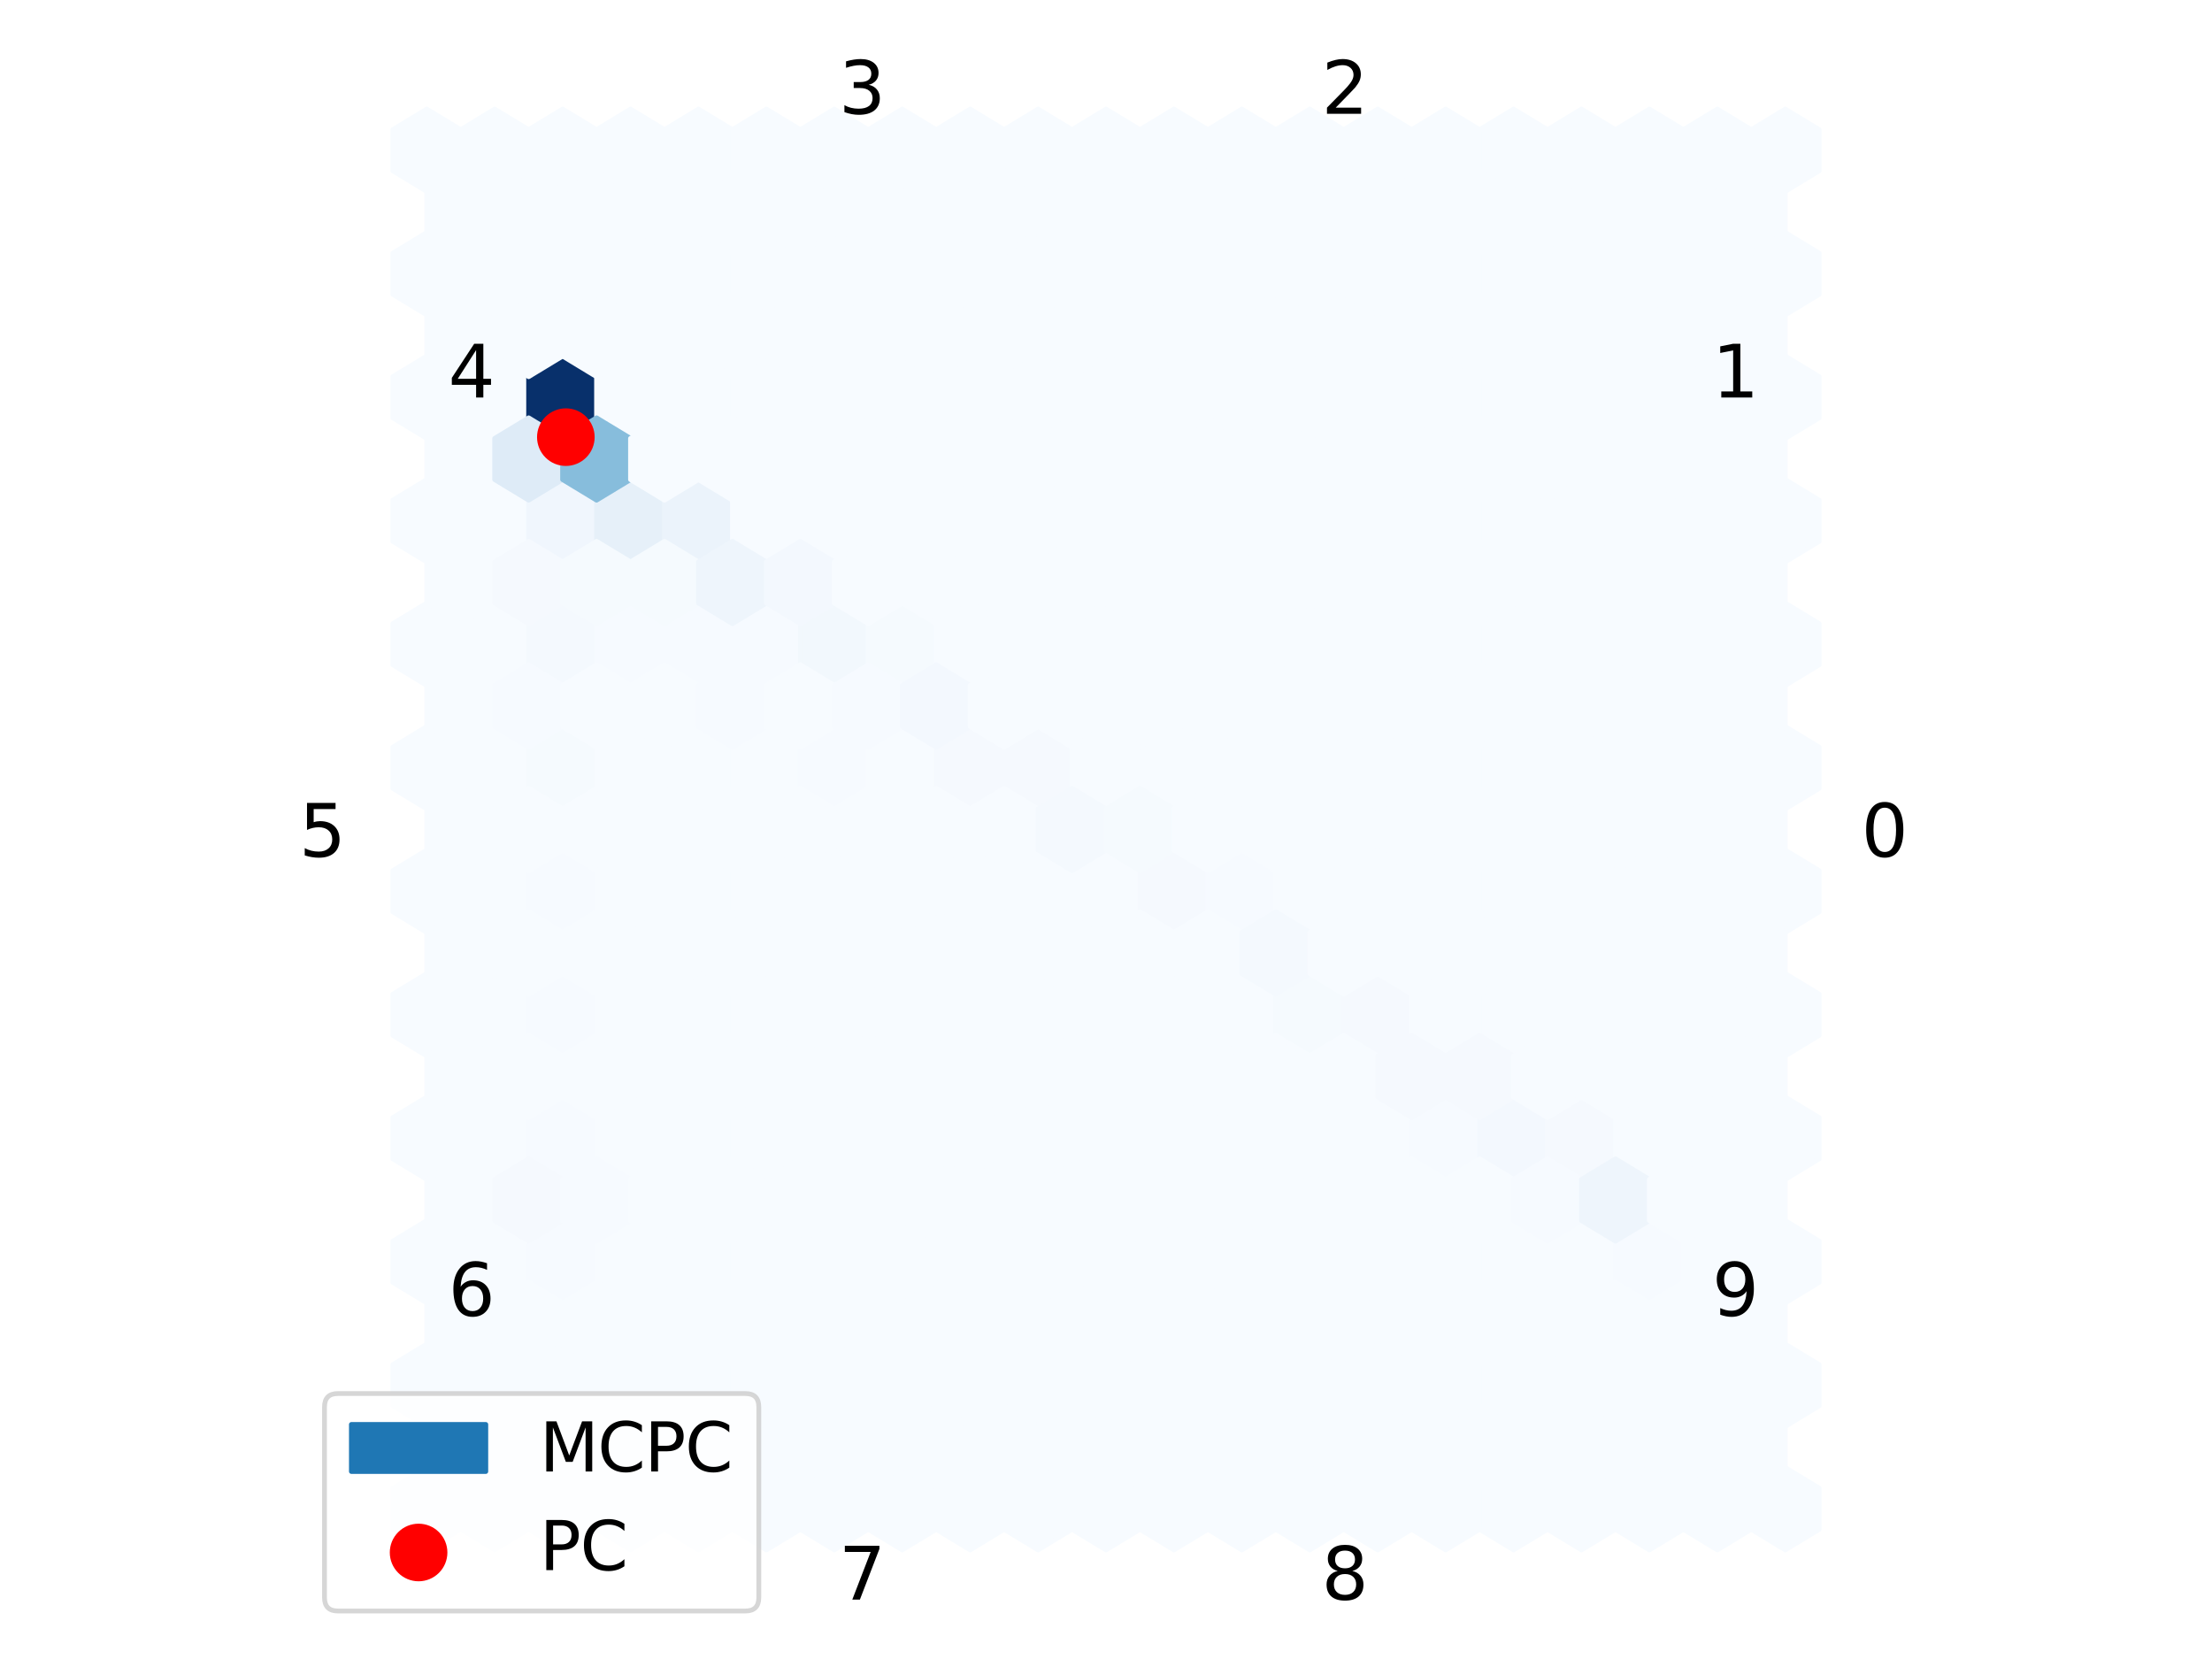 <?xml version="1.0" encoding="utf-8" standalone="no"?>
<!DOCTYPE svg PUBLIC "-//W3C//DTD SVG 1.1//EN"
  "http://www.w3.org/Graphics/SVG/1.1/DTD/svg11.dtd">
<svg xmlns:xlink="http://www.w3.org/1999/xlink" width="460.8pt" height="345.6pt" viewBox="0 0 460.8 345.6" xmlns="http://www.w3.org/2000/svg" version="1.1">
 <defs>
  <style type="text/css">*{stroke-linejoin: round; stroke-linecap: butt}</style>
 </defs>
 <g id="figure_1">
  <g id="patch_1">
   <path d="M 0 345.6 
L 460.8 345.6 
L 460.8 0 
L 0 0 
z
" style="fill: #ffffff"/>
  </g>
  <g id="axes_1">
   <g id="PolyCollection_1">
    <defs>
     <path id="C0_0_efd86dd312" d="M 237.475 -168.512 
L 237.475 -177.088 
L 230.4 -181.376 
L 223.325 -177.088 
L 223.325 -168.512 
L 230.4 -164.224 
z
"/>
    </defs>
    <g clip-path="url(#pd2889e0fe9)">
     <use xlink:href="#C0_0_efd86dd312" x="-141.5" y="487.1" style="fill: #f7fbff; stroke: #f7fbff"/>
    </g>
    <g clip-path="url(#pd2889e0fe9)">
     <use xlink:href="#C0_0_efd86dd312" x="-141.5" y="461.373" style="fill: #f7fbff; stroke: #f7fbff"/>
    </g>
    <g clip-path="url(#pd2889e0fe9)">
     <use xlink:href="#C0_0_efd86dd312" x="-141.5" y="435.645" style="fill: #f7fbff; stroke: #f7fbff"/>
    </g>
    <g clip-path="url(#pd2889e0fe9)">
     <use xlink:href="#C0_0_efd86dd312" x="-141.5" y="409.918" style="fill: #f7fbff; stroke: #f7fbff"/>
    </g>
    <g clip-path="url(#pd2889e0fe9)">
     <use xlink:href="#C0_0_efd86dd312" x="-141.5" y="384.191" style="fill: #f7fbff; stroke: #f7fbff"/>
    </g>
    <g clip-path="url(#pd2889e0fe9)">
     <use xlink:href="#C0_0_efd86dd312" x="-141.5" y="358.464" style="fill: #f7fbff; stroke: #f7fbff"/>
    </g>
    <g clip-path="url(#pd2889e0fe9)">
     <use xlink:href="#C0_0_efd86dd312" x="-141.5" y="332.736" style="fill: #f7fbff; stroke: #f7fbff"/>
    </g>
    <g clip-path="url(#pd2889e0fe9)">
     <use xlink:href="#C0_0_efd86dd312" x="-141.5" y="307.009" style="fill: #f7fbff; stroke: #f7fbff"/>
    </g>
    <g clip-path="url(#pd2889e0fe9)">
     <use xlink:href="#C0_0_efd86dd312" x="-141.5" y="281.282" style="fill: #f7fbff; stroke: #f7fbff"/>
    </g>
    <g clip-path="url(#pd2889e0fe9)">
     <use xlink:href="#C0_0_efd86dd312" x="-141.5" y="255.555" style="fill: #f7fbff; stroke: #f7fbff"/>
    </g>
    <g clip-path="url(#pd2889e0fe9)">
     <use xlink:href="#C0_0_efd86dd312" x="-141.5" y="229.827" style="fill: #f7fbff; stroke: #f7fbff"/>
    </g>
    <g clip-path="url(#pd2889e0fe9)">
     <use xlink:href="#C0_0_efd86dd312" x="-141.5" y="204.1" style="fill: #f7fbff; stroke: #f7fbff"/>
    </g>
    <g clip-path="url(#pd2889e0fe9)">
     <use xlink:href="#C0_0_efd86dd312" x="-127.35" y="487.1" style="fill: #f7fbff; stroke: #f7fbff"/>
    </g>
    <g clip-path="url(#pd2889e0fe9)">
     <use xlink:href="#C0_0_efd86dd312" x="-127.35" y="461.373" style="fill: #f7fbff; stroke: #f7fbff"/>
    </g>
    <g clip-path="url(#pd2889e0fe9)">
     <use xlink:href="#C0_0_efd86dd312" x="-127.35" y="435.645" style="fill: #f7fbff; stroke: #f7fbff"/>
    </g>
    <g clip-path="url(#pd2889e0fe9)">
     <use xlink:href="#C0_0_efd86dd312" x="-127.35" y="409.918" style="fill: #f7fbff; stroke: #f7fbff"/>
    </g>
    <g clip-path="url(#pd2889e0fe9)">
     <use xlink:href="#C0_0_efd86dd312" x="-127.35" y="384.191" style="fill: #f7fbff; stroke: #f7fbff"/>
    </g>
    <g clip-path="url(#pd2889e0fe9)">
     <use xlink:href="#C0_0_efd86dd312" x="-127.35" y="358.464" style="fill: #f7fbff; stroke: #f7fbff"/>
    </g>
    <g clip-path="url(#pd2889e0fe9)">
     <use xlink:href="#C0_0_efd86dd312" x="-127.35" y="332.736" style="fill: #f7fbff; stroke: #f7fbff"/>
    </g>
    <g clip-path="url(#pd2889e0fe9)">
     <use xlink:href="#C0_0_efd86dd312" x="-127.35" y="307.009" style="fill: #f7fbff; stroke: #f7fbff"/>
    </g>
    <g clip-path="url(#pd2889e0fe9)">
     <use xlink:href="#C0_0_efd86dd312" x="-127.35" y="281.282" style="fill: #f7fbff; stroke: #f7fbff"/>
    </g>
    <g clip-path="url(#pd2889e0fe9)">
     <use xlink:href="#C0_0_efd86dd312" x="-127.35" y="255.555" style="fill: #f7fbff; stroke: #f7fbff"/>
    </g>
    <g clip-path="url(#pd2889e0fe9)">
     <use xlink:href="#C0_0_efd86dd312" x="-127.35" y="229.827" style="fill: #f7fbff; stroke: #f7fbff"/>
    </g>
    <g clip-path="url(#pd2889e0fe9)">
     <use xlink:href="#C0_0_efd86dd312" x="-127.35" y="204.1" style="fill: #f7fbff; stroke: #f7fbff"/>
    </g>
    <g clip-path="url(#pd2889e0fe9)">
     <use xlink:href="#C0_0_efd86dd312" x="-113.2" y="487.1" style="fill: #f7fbff; stroke: #f7fbff"/>
    </g>
    <g clip-path="url(#pd2889e0fe9)">
     <use xlink:href="#C0_0_efd86dd312" x="-113.2" y="461.373" style="fill: #f7fbff; stroke: #f7fbff"/>
    </g>
    <g clip-path="url(#pd2889e0fe9)">
     <use xlink:href="#C0_0_efd86dd312" x="-113.2" y="435.645" style="fill: #f6faff; stroke: #f6faff"/>
    </g>
    <g clip-path="url(#pd2889e0fe9)">
     <use xlink:href="#C0_0_efd86dd312" x="-113.2" y="409.918" style="fill: #f6faff; stroke: #f6faff"/>
    </g>
    <g clip-path="url(#pd2889e0fe9)">
     <use xlink:href="#C0_0_efd86dd312" x="-113.2" y="384.191" style="fill: #f6faff; stroke: #f6faff"/>
    </g>
    <g clip-path="url(#pd2889e0fe9)">
     <use xlink:href="#C0_0_efd86dd312" x="-113.2" y="358.464" style="fill: #f6faff; stroke: #f6faff"/>
    </g>
    <g clip-path="url(#pd2889e0fe9)">
     <use xlink:href="#C0_0_efd86dd312" x="-113.2" y="332.736" style="fill: #f5fafe; stroke: #f5fafe"/>
    </g>
    <g clip-path="url(#pd2889e0fe9)">
     <use xlink:href="#C0_0_efd86dd312" x="-113.2" y="307.009" style="fill: #f4f9fe; stroke: #f4f9fe"/>
    </g>
    <g clip-path="url(#pd2889e0fe9)">
     <use xlink:href="#C0_0_efd86dd312" x="-113.2" y="281.282" style="fill: #f0f6fd; stroke: #f0f6fd"/>
    </g>
    <g clip-path="url(#pd2889e0fe9)">
     <use xlink:href="#C0_0_efd86dd312" x="-113.2" y="255.555" style="fill: #08306b; stroke: #08306b"/>
    </g>
    <g clip-path="url(#pd2889e0fe9)">
     <use xlink:href="#C0_0_efd86dd312" x="-113.2" y="229.827" style="fill: #f7fbff; stroke: #f7fbff"/>
    </g>
    <g clip-path="url(#pd2889e0fe9)">
     <use xlink:href="#C0_0_efd86dd312" x="-113.2" y="204.1" style="fill: #f7fbff; stroke: #f7fbff"/>
    </g>
    <g clip-path="url(#pd2889e0fe9)">
     <use xlink:href="#C0_0_efd86dd312" x="-99.05" y="487.1" style="fill: #f7fbff; stroke: #f7fbff"/>
    </g>
    <g clip-path="url(#pd2889e0fe9)">
     <use xlink:href="#C0_0_efd86dd312" x="-99.05" y="461.373" style="fill: #f7fbff; stroke: #f7fbff"/>
    </g>
    <g clip-path="url(#pd2889e0fe9)">
     <use xlink:href="#C0_0_efd86dd312" x="-99.05" y="435.645" style="fill: #f7fbff; stroke: #f7fbff"/>
    </g>
    <g clip-path="url(#pd2889e0fe9)">
     <use xlink:href="#C0_0_efd86dd312" x="-99.05" y="409.918" style="fill: #f7fbff; stroke: #f7fbff"/>
    </g>
    <g clip-path="url(#pd2889e0fe9)">
     <use xlink:href="#C0_0_efd86dd312" x="-99.05" y="384.191" style="fill: #f7fbff; stroke: #f7fbff"/>
    </g>
    <g clip-path="url(#pd2889e0fe9)">
     <use xlink:href="#C0_0_efd86dd312" x="-99.05" y="358.464" style="fill: #f7fbff; stroke: #f7fbff"/>
    </g>
    <g clip-path="url(#pd2889e0fe9)">
     <use xlink:href="#C0_0_efd86dd312" x="-99.05" y="332.736" style="fill: #f7fbff; stroke: #f7fbff"/>
    </g>
    <g clip-path="url(#pd2889e0fe9)">
     <use xlink:href="#C0_0_efd86dd312" x="-99.05" y="307.009" style="fill: #f6faff; stroke: #f6faff"/>
    </g>
    <g clip-path="url(#pd2889e0fe9)">
     <use xlink:href="#C0_0_efd86dd312" x="-99.05" y="281.282" style="fill: #e6f0f9; stroke: #e6f0f9"/>
    </g>
    <g clip-path="url(#pd2889e0fe9)">
     <use xlink:href="#C0_0_efd86dd312" x="-99.05" y="255.555" style="fill: #f7fbff; stroke: #f7fbff"/>
    </g>
    <g clip-path="url(#pd2889e0fe9)">
     <use xlink:href="#C0_0_efd86dd312" x="-99.05" y="229.827" style="fill: #f7fbff; stroke: #f7fbff"/>
    </g>
    <g clip-path="url(#pd2889e0fe9)">
     <use xlink:href="#C0_0_efd86dd312" x="-99.05" y="204.1" style="fill: #f7fbff; stroke: #f7fbff"/>
    </g>
    <g clip-path="url(#pd2889e0fe9)">
     <use xlink:href="#C0_0_efd86dd312" x="-84.9" y="487.1" style="fill: #f7fbff; stroke: #f7fbff"/>
    </g>
    <g clip-path="url(#pd2889e0fe9)">
     <use xlink:href="#C0_0_efd86dd312" x="-84.9" y="461.373" style="fill: #f7fbff; stroke: #f7fbff"/>
    </g>
    <g clip-path="url(#pd2889e0fe9)">
     <use xlink:href="#C0_0_efd86dd312" x="-84.9" y="435.645" style="fill: #f7fbff; stroke: #f7fbff"/>
    </g>
    <g clip-path="url(#pd2889e0fe9)">
     <use xlink:href="#C0_0_efd86dd312" x="-84.9" y="409.918" style="fill: #f7fbff; stroke: #f7fbff"/>
    </g>
    <g clip-path="url(#pd2889e0fe9)">
     <use xlink:href="#C0_0_efd86dd312" x="-84.9" y="384.191" style="fill: #f7fbff; stroke: #f7fbff"/>
    </g>
    <g clip-path="url(#pd2889e0fe9)">
     <use xlink:href="#C0_0_efd86dd312" x="-84.9" y="358.464" style="fill: #f7fbff; stroke: #f7fbff"/>
    </g>
    <g clip-path="url(#pd2889e0fe9)">
     <use xlink:href="#C0_0_efd86dd312" x="-84.9" y="332.736" style="fill: #f7fbff; stroke: #f7fbff"/>
    </g>
    <g clip-path="url(#pd2889e0fe9)">
     <use xlink:href="#C0_0_efd86dd312" x="-84.9" y="307.009" style="fill: #f6faff; stroke: #f6faff"/>
    </g>
    <g clip-path="url(#pd2889e0fe9)">
     <use xlink:href="#C0_0_efd86dd312" x="-84.9" y="281.282" style="fill: #ebf3fb; stroke: #ebf3fb"/>
    </g>
    <g clip-path="url(#pd2889e0fe9)">
     <use xlink:href="#C0_0_efd86dd312" x="-84.9" y="255.555" style="fill: #f7fbff; stroke: #f7fbff"/>
    </g>
    <g clip-path="url(#pd2889e0fe9)">
     <use xlink:href="#C0_0_efd86dd312" x="-84.9" y="229.827" style="fill: #f7fbff; stroke: #f7fbff"/>
    </g>
    <g clip-path="url(#pd2889e0fe9)">
     <use xlink:href="#C0_0_efd86dd312" x="-84.9" y="204.1" style="fill: #f7fbff; stroke: #f7fbff"/>
    </g>
    <g clip-path="url(#pd2889e0fe9)">
     <use xlink:href="#C0_0_efd86dd312" x="-70.75" y="487.1" style="fill: #f7fbff; stroke: #f7fbff"/>
    </g>
    <g clip-path="url(#pd2889e0fe9)">
     <use xlink:href="#C0_0_efd86dd312" x="-70.75" y="461.373" style="fill: #f7fbff; stroke: #f7fbff"/>
    </g>
    <g clip-path="url(#pd2889e0fe9)">
     <use xlink:href="#C0_0_efd86dd312" x="-70.75" y="435.645" style="fill: #f7fbff; stroke: #f7fbff"/>
    </g>
    <g clip-path="url(#pd2889e0fe9)">
     <use xlink:href="#C0_0_efd86dd312" x="-70.75" y="409.918" style="fill: #f7fbff; stroke: #f7fbff"/>
    </g>
    <g clip-path="url(#pd2889e0fe9)">
     <use xlink:href="#C0_0_efd86dd312" x="-70.75" y="384.191" style="fill: #f7fbff; stroke: #f7fbff"/>
    </g>
    <g clip-path="url(#pd2889e0fe9)">
     <use xlink:href="#C0_0_efd86dd312" x="-70.75" y="358.464" style="fill: #f7fbff; stroke: #f7fbff"/>
    </g>
    <g clip-path="url(#pd2889e0fe9)">
     <use xlink:href="#C0_0_efd86dd312" x="-70.75" y="332.736" style="fill: #f7fbff; stroke: #f7fbff"/>
    </g>
    <g clip-path="url(#pd2889e0fe9)">
     <use xlink:href="#C0_0_efd86dd312" x="-70.75" y="307.009" style="fill: #f6faff; stroke: #f6faff"/>
    </g>
    <g clip-path="url(#pd2889e0fe9)">
     <use xlink:href="#C0_0_efd86dd312" x="-70.75" y="281.282" style="fill: #f7fbff; stroke: #f7fbff"/>
    </g>
    <g clip-path="url(#pd2889e0fe9)">
     <use xlink:href="#C0_0_efd86dd312" x="-70.75" y="255.555" style="fill: #f7fbff; stroke: #f7fbff"/>
    </g>
    <g clip-path="url(#pd2889e0fe9)">
     <use xlink:href="#C0_0_efd86dd312" x="-70.75" y="229.827" style="fill: #f7fbff; stroke: #f7fbff"/>
    </g>
    <g clip-path="url(#pd2889e0fe9)">
     <use xlink:href="#C0_0_efd86dd312" x="-70.75" y="204.1" style="fill: #f7fbff; stroke: #f7fbff"/>
    </g>
    <g clip-path="url(#pd2889e0fe9)">
     <use xlink:href="#C0_0_efd86dd312" x="-56.6" y="487.1" style="fill: #f7fbff; stroke: #f7fbff"/>
    </g>
    <g clip-path="url(#pd2889e0fe9)">
     <use xlink:href="#C0_0_efd86dd312" x="-56.6" y="461.373" style="fill: #f7fbff; stroke: #f7fbff"/>
    </g>
    <g clip-path="url(#pd2889e0fe9)">
     <use xlink:href="#C0_0_efd86dd312" x="-56.6" y="435.645" style="fill: #f7fbff; stroke: #f7fbff"/>
    </g>
    <g clip-path="url(#pd2889e0fe9)">
     <use xlink:href="#C0_0_efd86dd312" x="-56.6" y="409.918" style="fill: #f7fbff; stroke: #f7fbff"/>
    </g>
    <g clip-path="url(#pd2889e0fe9)">
     <use xlink:href="#C0_0_efd86dd312" x="-56.6" y="384.191" style="fill: #f7fbff; stroke: #f7fbff"/>
    </g>
    <g clip-path="url(#pd2889e0fe9)">
     <use xlink:href="#C0_0_efd86dd312" x="-56.6" y="358.464" style="fill: #f7fbff; stroke: #f7fbff"/>
    </g>
    <g clip-path="url(#pd2889e0fe9)">
     <use xlink:href="#C0_0_efd86dd312" x="-56.6" y="332.736" style="fill: #f6faff; stroke: #f6faff"/>
    </g>
    <g clip-path="url(#pd2889e0fe9)">
     <use xlink:href="#C0_0_efd86dd312" x="-56.6" y="307.009" style="fill: #f2f8fd; stroke: #f2f8fd"/>
    </g>
    <g clip-path="url(#pd2889e0fe9)">
     <use xlink:href="#C0_0_efd86dd312" x="-56.6" y="281.282" style="fill: #f7fbff; stroke: #f7fbff"/>
    </g>
    <g clip-path="url(#pd2889e0fe9)">
     <use xlink:href="#C0_0_efd86dd312" x="-56.6" y="255.555" style="fill: #f7fbff; stroke: #f7fbff"/>
    </g>
    <g clip-path="url(#pd2889e0fe9)">
     <use xlink:href="#C0_0_efd86dd312" x="-56.6" y="229.827" style="fill: #f7fbff; stroke: #f7fbff"/>
    </g>
    <g clip-path="url(#pd2889e0fe9)">
     <use xlink:href="#C0_0_efd86dd312" x="-56.6" y="204.1" style="fill: #f7fbff; stroke: #f7fbff"/>
    </g>
    <g clip-path="url(#pd2889e0fe9)">
     <use xlink:href="#C0_0_efd86dd312" x="-42.45" y="487.1" style="fill: #f7fbff; stroke: #f7fbff"/>
    </g>
    <g clip-path="url(#pd2889e0fe9)">
     <use xlink:href="#C0_0_efd86dd312" x="-42.45" y="461.373" style="fill: #f7fbff; stroke: #f7fbff"/>
    </g>
    <g clip-path="url(#pd2889e0fe9)">
     <use xlink:href="#C0_0_efd86dd312" x="-42.45" y="435.645" style="fill: #f7fbff; stroke: #f7fbff"/>
    </g>
    <g clip-path="url(#pd2889e0fe9)">
     <use xlink:href="#C0_0_efd86dd312" x="-42.45" y="409.918" style="fill: #f7fbff; stroke: #f7fbff"/>
    </g>
    <g clip-path="url(#pd2889e0fe9)">
     <use xlink:href="#C0_0_efd86dd312" x="-42.45" y="384.191" style="fill: #f7fbff; stroke: #f7fbff"/>
    </g>
    <g clip-path="url(#pd2889e0fe9)">
     <use xlink:href="#C0_0_efd86dd312" x="-42.45" y="358.464" style="fill: #f7fbff; stroke: #f7fbff"/>
    </g>
    <g clip-path="url(#pd2889e0fe9)">
     <use xlink:href="#C0_0_efd86dd312" x="-42.45" y="332.736" style="fill: #f7fbff; stroke: #f7fbff"/>
    </g>
    <g clip-path="url(#pd2889e0fe9)">
     <use xlink:href="#C0_0_efd86dd312" x="-42.45" y="307.009" style="fill: #f5fafe; stroke: #f5fafe"/>
    </g>
    <g clip-path="url(#pd2889e0fe9)">
     <use xlink:href="#C0_0_efd86dd312" x="-42.45" y="281.282" style="fill: #f7fbff; stroke: #f7fbff"/>
    </g>
    <g clip-path="url(#pd2889e0fe9)">
     <use xlink:href="#C0_0_efd86dd312" x="-42.45" y="255.555" style="fill: #f7fbff; stroke: #f7fbff"/>
    </g>
    <g clip-path="url(#pd2889e0fe9)">
     <use xlink:href="#C0_0_efd86dd312" x="-42.45" y="229.827" style="fill: #f7fbff; stroke: #f7fbff"/>
    </g>
    <g clip-path="url(#pd2889e0fe9)">
     <use xlink:href="#C0_0_efd86dd312" x="-42.45" y="204.1" style="fill: #f7fbff; stroke: #f7fbff"/>
    </g>
    <g clip-path="url(#pd2889e0fe9)">
     <use xlink:href="#C0_0_efd86dd312" x="-28.3" y="487.1" style="fill: #f7fbff; stroke: #f7fbff"/>
    </g>
    <g clip-path="url(#pd2889e0fe9)">
     <use xlink:href="#C0_0_efd86dd312" x="-28.3" y="461.373" style="fill: #f7fbff; stroke: #f7fbff"/>
    </g>
    <g clip-path="url(#pd2889e0fe9)">
     <use xlink:href="#C0_0_efd86dd312" x="-28.3" y="435.645" style="fill: #f7fbff; stroke: #f7fbff"/>
    </g>
    <g clip-path="url(#pd2889e0fe9)">
     <use xlink:href="#C0_0_efd86dd312" x="-28.3" y="409.918" style="fill: #f7fbff; stroke: #f7fbff"/>
    </g>
    <g clip-path="url(#pd2889e0fe9)">
     <use xlink:href="#C0_0_efd86dd312" x="-28.3" y="384.191" style="fill: #f7fbff; stroke: #f7fbff"/>
    </g>
    <g clip-path="url(#pd2889e0fe9)">
     <use xlink:href="#C0_0_efd86dd312" x="-28.3" y="358.464" style="fill: #f7fbff; stroke: #f7fbff"/>
    </g>
    <g clip-path="url(#pd2889e0fe9)">
     <use xlink:href="#C0_0_efd86dd312" x="-28.3" y="332.736" style="fill: #f5f9fe; stroke: #f5f9fe"/>
    </g>
    <g clip-path="url(#pd2889e0fe9)">
     <use xlink:href="#C0_0_efd86dd312" x="-28.3" y="307.009" style="fill: #f7fbff; stroke: #f7fbff"/>
    </g>
    <g clip-path="url(#pd2889e0fe9)">
     <use xlink:href="#C0_0_efd86dd312" x="-28.3" y="281.282" style="fill: #f7fbff; stroke: #f7fbff"/>
    </g>
    <g clip-path="url(#pd2889e0fe9)">
     <use xlink:href="#C0_0_efd86dd312" x="-28.3" y="255.555" style="fill: #f7fbff; stroke: #f7fbff"/>
    </g>
    <g clip-path="url(#pd2889e0fe9)">
     <use xlink:href="#C0_0_efd86dd312" x="-28.3" y="229.827" style="fill: #f7fbff; stroke: #f7fbff"/>
    </g>
    <g clip-path="url(#pd2889e0fe9)">
     <use xlink:href="#C0_0_efd86dd312" x="-28.3" y="204.1" style="fill: #f7fbff; stroke: #f7fbff"/>
    </g>
    <g clip-path="url(#pd2889e0fe9)">
     <use xlink:href="#C0_0_efd86dd312" x="-14.15" y="487.1" style="fill: #f7fbff; stroke: #f7fbff"/>
    </g>
    <g clip-path="url(#pd2889e0fe9)">
     <use xlink:href="#C0_0_efd86dd312" x="-14.15" y="461.373" style="fill: #f7fbff; stroke: #f7fbff"/>
    </g>
    <g clip-path="url(#pd2889e0fe9)">
     <use xlink:href="#C0_0_efd86dd312" x="-14.15" y="435.645" style="fill: #f7fbff; stroke: #f7fbff"/>
    </g>
    <g clip-path="url(#pd2889e0fe9)">
     <use xlink:href="#C0_0_efd86dd312" x="-14.15" y="409.918" style="fill: #f7fbff; stroke: #f7fbff"/>
    </g>
    <g clip-path="url(#pd2889e0fe9)">
     <use xlink:href="#C0_0_efd86dd312" x="-14.15" y="384.191" style="fill: #f7fbff; stroke: #f7fbff"/>
    </g>
    <g clip-path="url(#pd2889e0fe9)">
     <use xlink:href="#C0_0_efd86dd312" x="-14.15" y="358.464" style="fill: #f7fbff; stroke: #f7fbff"/>
    </g>
    <g clip-path="url(#pd2889e0fe9)">
     <use xlink:href="#C0_0_efd86dd312" x="-14.15" y="332.736" style="fill: #f5f9fe; stroke: #f5f9fe"/>
    </g>
    <g clip-path="url(#pd2889e0fe9)">
     <use xlink:href="#C0_0_efd86dd312" x="-14.15" y="307.009" style="fill: #f7fbff; stroke: #f7fbff"/>
    </g>
    <g clip-path="url(#pd2889e0fe9)">
     <use xlink:href="#C0_0_efd86dd312" x="-14.15" y="281.282" style="fill: #f7fbff; stroke: #f7fbff"/>
    </g>
    <g clip-path="url(#pd2889e0fe9)">
     <use xlink:href="#C0_0_efd86dd312" x="-14.15" y="255.555" style="fill: #f7fbff; stroke: #f7fbff"/>
    </g>
    <g clip-path="url(#pd2889e0fe9)">
     <use xlink:href="#C0_0_efd86dd312" x="-14.15" y="229.827" style="fill: #f7fbff; stroke: #f7fbff"/>
    </g>
    <g clip-path="url(#pd2889e0fe9)">
     <use xlink:href="#C0_0_efd86dd312" x="-14.15" y="204.1" style="fill: #f7fbff; stroke: #f7fbff"/>
    </g>
    <g clip-path="url(#pd2889e0fe9)">
     <use xlink:href="#C0_0_efd86dd312" x="0" y="487.1" style="fill: #f7fbff; stroke: #f7fbff"/>
    </g>
    <g clip-path="url(#pd2889e0fe9)">
     <use xlink:href="#C0_0_efd86dd312" x="0" y="461.373" style="fill: #f7fbff; stroke: #f7fbff"/>
    </g>
    <g clip-path="url(#pd2889e0fe9)">
     <use xlink:href="#C0_0_efd86dd312" x="0" y="435.645" style="fill: #f7fbff; stroke: #f7fbff"/>
    </g>
    <g clip-path="url(#pd2889e0fe9)">
     <use xlink:href="#C0_0_efd86dd312" x="0" y="409.918" style="fill: #f7fbff; stroke: #f7fbff"/>
    </g>
    <g clip-path="url(#pd2889e0fe9)">
     <use xlink:href="#C0_0_efd86dd312" x="0" y="384.191" style="fill: #f7fbff; stroke: #f7fbff"/>
    </g>
    <g clip-path="url(#pd2889e0fe9)">
     <use xlink:href="#C0_0_efd86dd312" x="0" y="358.464" style="fill: #f7fbff; stroke: #f7fbff"/>
    </g>
    <g clip-path="url(#pd2889e0fe9)">
     <use xlink:href="#C0_0_efd86dd312" x="0" y="332.736" style="fill: #f7fbff; stroke: #f7fbff"/>
    </g>
    <g clip-path="url(#pd2889e0fe9)">
     <use xlink:href="#C0_0_efd86dd312" x="0" y="307.009" style="fill: #f7fbff; stroke: #f7fbff"/>
    </g>
    <g clip-path="url(#pd2889e0fe9)">
     <use xlink:href="#C0_0_efd86dd312" x="0" y="281.282" style="fill: #f7fbff; stroke: #f7fbff"/>
    </g>
    <g clip-path="url(#pd2889e0fe9)">
     <use xlink:href="#C0_0_efd86dd312" x="0" y="255.555" style="fill: #f7fbff; stroke: #f7fbff"/>
    </g>
    <g clip-path="url(#pd2889e0fe9)">
     <use xlink:href="#C0_0_efd86dd312" x="0" y="229.827" style="fill: #f7fbff; stroke: #f7fbff"/>
    </g>
    <g clip-path="url(#pd2889e0fe9)">
     <use xlink:href="#C0_0_efd86dd312" x="0" y="204.1" style="fill: #f7fbff; stroke: #f7fbff"/>
    </g>
    <g clip-path="url(#pd2889e0fe9)">
     <use xlink:href="#C0_0_efd86dd312" x="14.15" y="487.1" style="fill: #f7fbff; stroke: #f7fbff"/>
    </g>
    <g clip-path="url(#pd2889e0fe9)">
     <use xlink:href="#C0_0_efd86dd312" x="14.15" y="461.373" style="fill: #f7fbff; stroke: #f7fbff"/>
    </g>
    <g clip-path="url(#pd2889e0fe9)">
     <use xlink:href="#C0_0_efd86dd312" x="14.15" y="435.645" style="fill: #f7fbff; stroke: #f7fbff"/>
    </g>
    <g clip-path="url(#pd2889e0fe9)">
     <use xlink:href="#C0_0_efd86dd312" x="14.15" y="409.918" style="fill: #f7fbff; stroke: #f7fbff"/>
    </g>
    <g clip-path="url(#pd2889e0fe9)">
     <use xlink:href="#C0_0_efd86dd312" x="14.15" y="384.191" style="fill: #f7fbff; stroke: #f7fbff"/>
    </g>
    <g clip-path="url(#pd2889e0fe9)">
     <use xlink:href="#C0_0_efd86dd312" x="14.15" y="358.464" style="fill: #f5f9fe; stroke: #f5f9fe"/>
    </g>
    <g clip-path="url(#pd2889e0fe9)">
     <use xlink:href="#C0_0_efd86dd312" x="14.15" y="332.736" style="fill: #f7fbff; stroke: #f7fbff"/>
    </g>
    <g clip-path="url(#pd2889e0fe9)">
     <use xlink:href="#C0_0_efd86dd312" x="14.15" y="307.009" style="fill: #f7fbff; stroke: #f7fbff"/>
    </g>
    <g clip-path="url(#pd2889e0fe9)">
     <use xlink:href="#C0_0_efd86dd312" x="14.15" y="281.282" style="fill: #f7fbff; stroke: #f7fbff"/>
    </g>
    <g clip-path="url(#pd2889e0fe9)">
     <use xlink:href="#C0_0_efd86dd312" x="14.15" y="255.555" style="fill: #f7fbff; stroke: #f7fbff"/>
    </g>
    <g clip-path="url(#pd2889e0fe9)">
     <use xlink:href="#C0_0_efd86dd312" x="14.15" y="229.827" style="fill: #f7fbff; stroke: #f7fbff"/>
    </g>
    <g clip-path="url(#pd2889e0fe9)">
     <use xlink:href="#C0_0_efd86dd312" x="14.15" y="204.1" style="fill: #f7fbff; stroke: #f7fbff"/>
    </g>
    <g clip-path="url(#pd2889e0fe9)">
     <use xlink:href="#C0_0_efd86dd312" x="28.3" y="487.1" style="fill: #f7fbff; stroke: #f7fbff"/>
    </g>
    <g clip-path="url(#pd2889e0fe9)">
     <use xlink:href="#C0_0_efd86dd312" x="28.3" y="461.373" style="fill: #f7fbff; stroke: #f7fbff"/>
    </g>
    <g clip-path="url(#pd2889e0fe9)">
     <use xlink:href="#C0_0_efd86dd312" x="28.3" y="435.645" style="fill: #f7fbff; stroke: #f7fbff"/>
    </g>
    <g clip-path="url(#pd2889e0fe9)">
     <use xlink:href="#C0_0_efd86dd312" x="28.3" y="409.918" style="fill: #f7fbff; stroke: #f7fbff"/>
    </g>
    <g clip-path="url(#pd2889e0fe9)">
     <use xlink:href="#C0_0_efd86dd312" x="28.3" y="384.191" style="fill: #f7fbff; stroke: #f7fbff"/>
    </g>
    <g clip-path="url(#pd2889e0fe9)">
     <use xlink:href="#C0_0_efd86dd312" x="28.3" y="358.464" style="fill: #f6faff; stroke: #f6faff"/>
    </g>
    <g clip-path="url(#pd2889e0fe9)">
     <use xlink:href="#C0_0_efd86dd312" x="28.3" y="332.736" style="fill: #f7fbff; stroke: #f7fbff"/>
    </g>
    <g clip-path="url(#pd2889e0fe9)">
     <use xlink:href="#C0_0_efd86dd312" x="28.3" y="307.009" style="fill: #f7fbff; stroke: #f7fbff"/>
    </g>
    <g clip-path="url(#pd2889e0fe9)">
     <use xlink:href="#C0_0_efd86dd312" x="28.3" y="281.282" style="fill: #f7fbff; stroke: #f7fbff"/>
    </g>
    <g clip-path="url(#pd2889e0fe9)">
     <use xlink:href="#C0_0_efd86dd312" x="28.3" y="255.555" style="fill: #f7fbff; stroke: #f7fbff"/>
    </g>
    <g clip-path="url(#pd2889e0fe9)">
     <use xlink:href="#C0_0_efd86dd312" x="28.3" y="229.827" style="fill: #f7fbff; stroke: #f7fbff"/>
    </g>
    <g clip-path="url(#pd2889e0fe9)">
     <use xlink:href="#C0_0_efd86dd312" x="28.3" y="204.1" style="fill: #f7fbff; stroke: #f7fbff"/>
    </g>
    <g clip-path="url(#pd2889e0fe9)">
     <use xlink:href="#C0_0_efd86dd312" x="42.45" y="487.1" style="fill: #f7fbff; stroke: #f7fbff"/>
    </g>
    <g clip-path="url(#pd2889e0fe9)">
     <use xlink:href="#C0_0_efd86dd312" x="42.45" y="461.373" style="fill: #f7fbff; stroke: #f7fbff"/>
    </g>
    <g clip-path="url(#pd2889e0fe9)">
     <use xlink:href="#C0_0_efd86dd312" x="42.45" y="435.645" style="fill: #f7fbff; stroke: #f7fbff"/>
    </g>
    <g clip-path="url(#pd2889e0fe9)">
     <use xlink:href="#C0_0_efd86dd312" x="42.45" y="409.918" style="fill: #f7fbff; stroke: #f7fbff"/>
    </g>
    <g clip-path="url(#pd2889e0fe9)">
     <use xlink:href="#C0_0_efd86dd312" x="42.45" y="384.191" style="fill: #f5fafe; stroke: #f5fafe"/>
    </g>
    <g clip-path="url(#pd2889e0fe9)">
     <use xlink:href="#C0_0_efd86dd312" x="42.45" y="358.464" style="fill: #f7fbff; stroke: #f7fbff"/>
    </g>
    <g clip-path="url(#pd2889e0fe9)">
     <use xlink:href="#C0_0_efd86dd312" x="42.45" y="332.736" style="fill: #f7fbff; stroke: #f7fbff"/>
    </g>
    <g clip-path="url(#pd2889e0fe9)">
     <use xlink:href="#C0_0_efd86dd312" x="42.45" y="307.009" style="fill: #f7fbff; stroke: #f7fbff"/>
    </g>
    <g clip-path="url(#pd2889e0fe9)">
     <use xlink:href="#C0_0_efd86dd312" x="42.45" y="281.282" style="fill: #f7fbff; stroke: #f7fbff"/>
    </g>
    <g clip-path="url(#pd2889e0fe9)">
     <use xlink:href="#C0_0_efd86dd312" x="42.45" y="255.555" style="fill: #f7fbff; stroke: #f7fbff"/>
    </g>
    <g clip-path="url(#pd2889e0fe9)">
     <use xlink:href="#C0_0_efd86dd312" x="42.45" y="229.827" style="fill: #f7fbff; stroke: #f7fbff"/>
    </g>
    <g clip-path="url(#pd2889e0fe9)">
     <use xlink:href="#C0_0_efd86dd312" x="42.45" y="204.1" style="fill: #f7fbff; stroke: #f7fbff"/>
    </g>
    <g clip-path="url(#pd2889e0fe9)">
     <use xlink:href="#C0_0_efd86dd312" x="56.6" y="487.1" style="fill: #f7fbff; stroke: #f7fbff"/>
    </g>
    <g clip-path="url(#pd2889e0fe9)">
     <use xlink:href="#C0_0_efd86dd312" x="56.6" y="461.373" style="fill: #f7fbff; stroke: #f7fbff"/>
    </g>
    <g clip-path="url(#pd2889e0fe9)">
     <use xlink:href="#C0_0_efd86dd312" x="56.6" y="435.645" style="fill: #f7fbff; stroke: #f7fbff"/>
    </g>
    <g clip-path="url(#pd2889e0fe9)">
     <use xlink:href="#C0_0_efd86dd312" x="56.6" y="409.918" style="fill: #f7fbff; stroke: #f7fbff"/>
    </g>
    <g clip-path="url(#pd2889e0fe9)">
     <use xlink:href="#C0_0_efd86dd312" x="56.6" y="384.191" style="fill: #f5f9fe; stroke: #f5f9fe"/>
    </g>
    <g clip-path="url(#pd2889e0fe9)">
     <use xlink:href="#C0_0_efd86dd312" x="56.6" y="358.464" style="fill: #f7fbff; stroke: #f7fbff"/>
    </g>
    <g clip-path="url(#pd2889e0fe9)">
     <use xlink:href="#C0_0_efd86dd312" x="56.6" y="332.736" style="fill: #f7fbff; stroke: #f7fbff"/>
    </g>
    <g clip-path="url(#pd2889e0fe9)">
     <use xlink:href="#C0_0_efd86dd312" x="56.6" y="307.009" style="fill: #f7fbff; stroke: #f7fbff"/>
    </g>
    <g clip-path="url(#pd2889e0fe9)">
     <use xlink:href="#C0_0_efd86dd312" x="56.6" y="281.282" style="fill: #f7fbff; stroke: #f7fbff"/>
    </g>
    <g clip-path="url(#pd2889e0fe9)">
     <use xlink:href="#C0_0_efd86dd312" x="56.6" y="255.555" style="fill: #f7fbff; stroke: #f7fbff"/>
    </g>
    <g clip-path="url(#pd2889e0fe9)">
     <use xlink:href="#C0_0_efd86dd312" x="56.6" y="229.827" style="fill: #f7fbff; stroke: #f7fbff"/>
    </g>
    <g clip-path="url(#pd2889e0fe9)">
     <use xlink:href="#C0_0_efd86dd312" x="56.6" y="204.1" style="fill: #f7fbff; stroke: #f7fbff"/>
    </g>
    <g clip-path="url(#pd2889e0fe9)">
     <use xlink:href="#C0_0_efd86dd312" x="70.75" y="487.1" style="fill: #f7fbff; stroke: #f7fbff"/>
    </g>
    <g clip-path="url(#pd2889e0fe9)">
     <use xlink:href="#C0_0_efd86dd312" x="70.75" y="461.373" style="fill: #f7fbff; stroke: #f7fbff"/>
    </g>
    <g clip-path="url(#pd2889e0fe9)">
     <use xlink:href="#C0_0_efd86dd312" x="70.75" y="435.645" style="fill: #f7fbff; stroke: #f7fbff"/>
    </g>
    <g clip-path="url(#pd2889e0fe9)">
     <use xlink:href="#C0_0_efd86dd312" x="70.75" y="409.918" style="fill: #f6faff; stroke: #f6faff"/>
    </g>
    <g clip-path="url(#pd2889e0fe9)">
     <use xlink:href="#C0_0_efd86dd312" x="70.75" y="384.191" style="fill: #f7fbff; stroke: #f7fbff"/>
    </g>
    <g clip-path="url(#pd2889e0fe9)">
     <use xlink:href="#C0_0_efd86dd312" x="70.75" y="358.464" style="fill: #f7fbff; stroke: #f7fbff"/>
    </g>
    <g clip-path="url(#pd2889e0fe9)">
     <use xlink:href="#C0_0_efd86dd312" x="70.75" y="332.736" style="fill: #f7fbff; stroke: #f7fbff"/>
    </g>
    <g clip-path="url(#pd2889e0fe9)">
     <use xlink:href="#C0_0_efd86dd312" x="70.75" y="307.009" style="fill: #f7fbff; stroke: #f7fbff"/>
    </g>
    <g clip-path="url(#pd2889e0fe9)">
     <use xlink:href="#C0_0_efd86dd312" x="70.75" y="281.282" style="fill: #f7fbff; stroke: #f7fbff"/>
    </g>
    <g clip-path="url(#pd2889e0fe9)">
     <use xlink:href="#C0_0_efd86dd312" x="70.75" y="255.555" style="fill: #f7fbff; stroke: #f7fbff"/>
    </g>
    <g clip-path="url(#pd2889e0fe9)">
     <use xlink:href="#C0_0_efd86dd312" x="70.75" y="229.827" style="fill: #f7fbff; stroke: #f7fbff"/>
    </g>
    <g clip-path="url(#pd2889e0fe9)">
     <use xlink:href="#C0_0_efd86dd312" x="70.75" y="204.1" style="fill: #f7fbff; stroke: #f7fbff"/>
    </g>
    <g clip-path="url(#pd2889e0fe9)">
     <use xlink:href="#C0_0_efd86dd312" x="84.9" y="487.1" style="fill: #f7fbff; stroke: #f7fbff"/>
    </g>
    <g clip-path="url(#pd2889e0fe9)">
     <use xlink:href="#C0_0_efd86dd312" x="84.9" y="461.373" style="fill: #f7fbff; stroke: #f7fbff"/>
    </g>
    <g clip-path="url(#pd2889e0fe9)">
     <use xlink:href="#C0_0_efd86dd312" x="84.9" y="435.645" style="fill: #f7fbff; stroke: #f7fbff"/>
    </g>
    <g clip-path="url(#pd2889e0fe9)">
     <use xlink:href="#C0_0_efd86dd312" x="84.9" y="409.918" style="fill: #f3f8fe; stroke: #f3f8fe"/>
    </g>
    <g clip-path="url(#pd2889e0fe9)">
     <use xlink:href="#C0_0_efd86dd312" x="84.9" y="384.191" style="fill: #f7fbff; stroke: #f7fbff"/>
    </g>
    <g clip-path="url(#pd2889e0fe9)">
     <use xlink:href="#C0_0_efd86dd312" x="84.9" y="358.464" style="fill: #f7fbff; stroke: #f7fbff"/>
    </g>
    <g clip-path="url(#pd2889e0fe9)">
     <use xlink:href="#C0_0_efd86dd312" x="84.9" y="332.736" style="fill: #f7fbff; stroke: #f7fbff"/>
    </g>
    <g clip-path="url(#pd2889e0fe9)">
     <use xlink:href="#C0_0_efd86dd312" x="84.9" y="307.009" style="fill: #f7fbff; stroke: #f7fbff"/>
    </g>
    <g clip-path="url(#pd2889e0fe9)">
     <use xlink:href="#C0_0_efd86dd312" x="84.9" y="281.282" style="fill: #f7fbff; stroke: #f7fbff"/>
    </g>
    <g clip-path="url(#pd2889e0fe9)">
     <use xlink:href="#C0_0_efd86dd312" x="84.9" y="255.555" style="fill: #f7fbff; stroke: #f7fbff"/>
    </g>
    <g clip-path="url(#pd2889e0fe9)">
     <use xlink:href="#C0_0_efd86dd312" x="84.9" y="229.827" style="fill: #f7fbff; stroke: #f7fbff"/>
    </g>
    <g clip-path="url(#pd2889e0fe9)">
     <use xlink:href="#C0_0_efd86dd312" x="84.9" y="204.1" style="fill: #f7fbff; stroke: #f7fbff"/>
    </g>
    <g clip-path="url(#pd2889e0fe9)">
     <use xlink:href="#C0_0_efd86dd312" x="99.05" y="487.1" style="fill: #f7fbff; stroke: #f7fbff"/>
    </g>
    <g clip-path="url(#pd2889e0fe9)">
     <use xlink:href="#C0_0_efd86dd312" x="99.05" y="461.373" style="fill: #f7fbff; stroke: #f7fbff"/>
    </g>
    <g clip-path="url(#pd2889e0fe9)">
     <use xlink:href="#C0_0_efd86dd312" x="99.05" y="435.645" style="fill: #f7fbff; stroke: #f7fbff"/>
    </g>
    <g clip-path="url(#pd2889e0fe9)">
     <use xlink:href="#C0_0_efd86dd312" x="99.05" y="409.918" style="fill: #f5f9fe; stroke: #f5f9fe"/>
    </g>
    <g clip-path="url(#pd2889e0fe9)">
     <use xlink:href="#C0_0_efd86dd312" x="99.05" y="384.191" style="fill: #f7fbff; stroke: #f7fbff"/>
    </g>
    <g clip-path="url(#pd2889e0fe9)">
     <use xlink:href="#C0_0_efd86dd312" x="99.05" y="358.464" style="fill: #f7fbff; stroke: #f7fbff"/>
    </g>
    <g clip-path="url(#pd2889e0fe9)">
     <use xlink:href="#C0_0_efd86dd312" x="99.05" y="332.736" style="fill: #f7fbff; stroke: #f7fbff"/>
    </g>
    <g clip-path="url(#pd2889e0fe9)">
     <use xlink:href="#C0_0_efd86dd312" x="99.05" y="307.009" style="fill: #f7fbff; stroke: #f7fbff"/>
    </g>
    <g clip-path="url(#pd2889e0fe9)">
     <use xlink:href="#C0_0_efd86dd312" x="99.05" y="281.282" style="fill: #f7fbff; stroke: #f7fbff"/>
    </g>
    <g clip-path="url(#pd2889e0fe9)">
     <use xlink:href="#C0_0_efd86dd312" x="99.05" y="255.555" style="fill: #f7fbff; stroke: #f7fbff"/>
    </g>
    <g clip-path="url(#pd2889e0fe9)">
     <use xlink:href="#C0_0_efd86dd312" x="99.05" y="229.827" style="fill: #f7fbff; stroke: #f7fbff"/>
    </g>
    <g clip-path="url(#pd2889e0fe9)">
     <use xlink:href="#C0_0_efd86dd312" x="99.05" y="204.1" style="fill: #f7fbff; stroke: #f7fbff"/>
    </g>
    <g clip-path="url(#pd2889e0fe9)">
     <use xlink:href="#C0_0_efd86dd312" x="113.2" y="487.1" style="fill: #f7fbff; stroke: #f7fbff"/>
    </g>
    <g clip-path="url(#pd2889e0fe9)">
     <use xlink:href="#C0_0_efd86dd312" x="113.2" y="461.373" style="fill: #f7fbff; stroke: #f7fbff"/>
    </g>
    <g clip-path="url(#pd2889e0fe9)">
     <use xlink:href="#C0_0_efd86dd312" x="113.2" y="435.645" style="fill: #f6faff; stroke: #f6faff"/>
    </g>
    <g clip-path="url(#pd2889e0fe9)">
     <use xlink:href="#C0_0_efd86dd312" x="113.2" y="409.918" style="fill: #f7fbff; stroke: #f7fbff"/>
    </g>
    <g clip-path="url(#pd2889e0fe9)">
     <use xlink:href="#C0_0_efd86dd312" x="113.2" y="384.191" style="fill: #f7fbff; stroke: #f7fbff"/>
    </g>
    <g clip-path="url(#pd2889e0fe9)">
     <use xlink:href="#C0_0_efd86dd312" x="113.2" y="358.464" style="fill: #f7fbff; stroke: #f7fbff"/>
    </g>
    <g clip-path="url(#pd2889e0fe9)">
     <use xlink:href="#C0_0_efd86dd312" x="113.2" y="332.736" style="fill: #f7fbff; stroke: #f7fbff"/>
    </g>
    <g clip-path="url(#pd2889e0fe9)">
     <use xlink:href="#C0_0_efd86dd312" x="113.2" y="307.009" style="fill: #f7fbff; stroke: #f7fbff"/>
    </g>
    <g clip-path="url(#pd2889e0fe9)">
     <use xlink:href="#C0_0_efd86dd312" x="113.2" y="281.282" style="fill: #f7fbff; stroke: #f7fbff"/>
    </g>
    <g clip-path="url(#pd2889e0fe9)">
     <use xlink:href="#C0_0_efd86dd312" x="113.2" y="255.555" style="fill: #f7fbff; stroke: #f7fbff"/>
    </g>
    <g clip-path="url(#pd2889e0fe9)">
     <use xlink:href="#C0_0_efd86dd312" x="113.2" y="229.827" style="fill: #f7fbff; stroke: #f7fbff"/>
    </g>
    <g clip-path="url(#pd2889e0fe9)">
     <use xlink:href="#C0_0_efd86dd312" x="113.2" y="204.1" style="fill: #f7fbff; stroke: #f7fbff"/>
    </g>
    <g clip-path="url(#pd2889e0fe9)">
     <use xlink:href="#C0_0_efd86dd312" x="127.35" y="487.1" style="fill: #f7fbff; stroke: #f7fbff"/>
    </g>
    <g clip-path="url(#pd2889e0fe9)">
     <use xlink:href="#C0_0_efd86dd312" x="127.35" y="461.373" style="fill: #f7fbff; stroke: #f7fbff"/>
    </g>
    <g clip-path="url(#pd2889e0fe9)">
     <use xlink:href="#C0_0_efd86dd312" x="127.35" y="435.645" style="fill: #f7fbff; stroke: #f7fbff"/>
    </g>
    <g clip-path="url(#pd2889e0fe9)">
     <use xlink:href="#C0_0_efd86dd312" x="127.35" y="409.918" style="fill: #f7fbff; stroke: #f7fbff"/>
    </g>
    <g clip-path="url(#pd2889e0fe9)">
     <use xlink:href="#C0_0_efd86dd312" x="127.35" y="384.191" style="fill: #f7fbff; stroke: #f7fbff"/>
    </g>
    <g clip-path="url(#pd2889e0fe9)">
     <use xlink:href="#C0_0_efd86dd312" x="127.35" y="358.464" style="fill: #f7fbff; stroke: #f7fbff"/>
    </g>
    <g clip-path="url(#pd2889e0fe9)">
     <use xlink:href="#C0_0_efd86dd312" x="127.35" y="332.736" style="fill: #f7fbff; stroke: #f7fbff"/>
    </g>
    <g clip-path="url(#pd2889e0fe9)">
     <use xlink:href="#C0_0_efd86dd312" x="127.35" y="307.009" style="fill: #f7fbff; stroke: #f7fbff"/>
    </g>
    <g clip-path="url(#pd2889e0fe9)">
     <use xlink:href="#C0_0_efd86dd312" x="127.35" y="281.282" style="fill: #f7fbff; stroke: #f7fbff"/>
    </g>
    <g clip-path="url(#pd2889e0fe9)">
     <use xlink:href="#C0_0_efd86dd312" x="127.35" y="255.555" style="fill: #f7fbff; stroke: #f7fbff"/>
    </g>
    <g clip-path="url(#pd2889e0fe9)">
     <use xlink:href="#C0_0_efd86dd312" x="127.35" y="229.827" style="fill: #f7fbff; stroke: #f7fbff"/>
    </g>
    <g clip-path="url(#pd2889e0fe9)">
     <use xlink:href="#C0_0_efd86dd312" x="127.35" y="204.1" style="fill: #f7fbff; stroke: #f7fbff"/>
    </g>
    <g clip-path="url(#pd2889e0fe9)">
     <use xlink:href="#C0_0_efd86dd312" x="141.5" y="487.1" style="fill: #f7fbff; stroke: #f7fbff"/>
    </g>
    <g clip-path="url(#pd2889e0fe9)">
     <use xlink:href="#C0_0_efd86dd312" x="141.5" y="461.373" style="fill: #f7fbff; stroke: #f7fbff"/>
    </g>
    <g clip-path="url(#pd2889e0fe9)">
     <use xlink:href="#C0_0_efd86dd312" x="141.5" y="435.645" style="fill: #f7fbff; stroke: #f7fbff"/>
    </g>
    <g clip-path="url(#pd2889e0fe9)">
     <use xlink:href="#C0_0_efd86dd312" x="141.5" y="409.918" style="fill: #f7fbff; stroke: #f7fbff"/>
    </g>
    <g clip-path="url(#pd2889e0fe9)">
     <use xlink:href="#C0_0_efd86dd312" x="141.5" y="384.191" style="fill: #f7fbff; stroke: #f7fbff"/>
    </g>
    <g clip-path="url(#pd2889e0fe9)">
     <use xlink:href="#C0_0_efd86dd312" x="141.5" y="358.464" style="fill: #f7fbff; stroke: #f7fbff"/>
    </g>
    <g clip-path="url(#pd2889e0fe9)">
     <use xlink:href="#C0_0_efd86dd312" x="141.5" y="332.736" style="fill: #f7fbff; stroke: #f7fbff"/>
    </g>
    <g clip-path="url(#pd2889e0fe9)">
     <use xlink:href="#C0_0_efd86dd312" x="141.5" y="307.009" style="fill: #f7fbff; stroke: #f7fbff"/>
    </g>
    <g clip-path="url(#pd2889e0fe9)">
     <use xlink:href="#C0_0_efd86dd312" x="141.5" y="281.282" style="fill: #f7fbff; stroke: #f7fbff"/>
    </g>
    <g clip-path="url(#pd2889e0fe9)">
     <use xlink:href="#C0_0_efd86dd312" x="141.5" y="255.555" style="fill: #f7fbff; stroke: #f7fbff"/>
    </g>
    <g clip-path="url(#pd2889e0fe9)">
     <use xlink:href="#C0_0_efd86dd312" x="141.5" y="229.827" style="fill: #f7fbff; stroke: #f7fbff"/>
    </g>
    <g clip-path="url(#pd2889e0fe9)">
     <use xlink:href="#C0_0_efd86dd312" x="141.5" y="204.1" style="fill: #f7fbff; stroke: #f7fbff"/>
    </g>
    <g clip-path="url(#pd2889e0fe9)">
     <use xlink:href="#C0_0_efd86dd312" x="-134.425" y="474.236" style="fill: #f7fbff; stroke: #f7fbff"/>
    </g>
    <g clip-path="url(#pd2889e0fe9)">
     <use xlink:href="#C0_0_efd86dd312" x="-134.425" y="448.509" style="fill: #f7fbff; stroke: #f7fbff"/>
    </g>
    <g clip-path="url(#pd2889e0fe9)">
     <use xlink:href="#C0_0_efd86dd312" x="-134.425" y="422.782" style="fill: #f7fbff; stroke: #f7fbff"/>
    </g>
    <g clip-path="url(#pd2889e0fe9)">
     <use xlink:href="#C0_0_efd86dd312" x="-134.425" y="397.054" style="fill: #f7fbff; stroke: #f7fbff"/>
    </g>
    <g clip-path="url(#pd2889e0fe9)">
     <use xlink:href="#C0_0_efd86dd312" x="-134.425" y="371.327" style="fill: #f7fbff; stroke: #f7fbff"/>
    </g>
    <g clip-path="url(#pd2889e0fe9)">
     <use xlink:href="#C0_0_efd86dd312" x="-134.425" y="345.6" style="fill: #f7fbff; stroke: #f7fbff"/>
    </g>
    <g clip-path="url(#pd2889e0fe9)">
     <use xlink:href="#C0_0_efd86dd312" x="-134.425" y="319.873" style="fill: #f7fbff; stroke: #f7fbff"/>
    </g>
    <g clip-path="url(#pd2889e0fe9)">
     <use xlink:href="#C0_0_efd86dd312" x="-134.425" y="294.146" style="fill: #f7fbff; stroke: #f7fbff"/>
    </g>
    <g clip-path="url(#pd2889e0fe9)">
     <use xlink:href="#C0_0_efd86dd312" x="-134.425" y="268.418" style="fill: #f7fbff; stroke: #f7fbff"/>
    </g>
    <g clip-path="url(#pd2889e0fe9)">
     <use xlink:href="#C0_0_efd86dd312" x="-134.425" y="242.691" style="fill: #f7fbff; stroke: #f7fbff"/>
    </g>
    <g clip-path="url(#pd2889e0fe9)">
     <use xlink:href="#C0_0_efd86dd312" x="-134.425" y="216.964" style="fill: #f7fbff; stroke: #f7fbff"/>
    </g>
    <g clip-path="url(#pd2889e0fe9)">
     <use xlink:href="#C0_0_efd86dd312" x="-120.275" y="474.236" style="fill: #f7fbff; stroke: #f7fbff"/>
    </g>
    <g clip-path="url(#pd2889e0fe9)">
     <use xlink:href="#C0_0_efd86dd312" x="-120.275" y="448.509" style="fill: #f7fbff; stroke: #f7fbff"/>
    </g>
    <g clip-path="url(#pd2889e0fe9)">
     <use xlink:href="#C0_0_efd86dd312" x="-120.275" y="422.782" style="fill: #f5f9fe; stroke: #f5f9fe"/>
    </g>
    <g clip-path="url(#pd2889e0fe9)">
     <use xlink:href="#C0_0_efd86dd312" x="-120.275" y="397.054" style="fill: #f7fbff; stroke: #f7fbff"/>
    </g>
    <g clip-path="url(#pd2889e0fe9)">
     <use xlink:href="#C0_0_efd86dd312" x="-120.275" y="371.327" style="fill: #f7fbff; stroke: #f7fbff"/>
    </g>
    <g clip-path="url(#pd2889e0fe9)">
     <use xlink:href="#C0_0_efd86dd312" x="-120.275" y="345.6" style="fill: #f7fbff; stroke: #f7fbff"/>
    </g>
    <g clip-path="url(#pd2889e0fe9)">
     <use xlink:href="#C0_0_efd86dd312" x="-120.275" y="319.873" style="fill: #f6faff; stroke: #f6faff"/>
    </g>
    <g clip-path="url(#pd2889e0fe9)">
     <use xlink:href="#C0_0_efd86dd312" x="-120.275" y="294.146" style="fill: #f5f9fe; stroke: #f5f9fe"/>
    </g>
    <g clip-path="url(#pd2889e0fe9)">
     <use xlink:href="#C0_0_efd86dd312" x="-120.275" y="268.418" style="fill: #deebf7; stroke: #deebf7"/>
    </g>
    <g clip-path="url(#pd2889e0fe9)">
     <use xlink:href="#C0_0_efd86dd312" x="-120.275" y="242.691" style="fill: #f7fbff; stroke: #f7fbff"/>
    </g>
    <g clip-path="url(#pd2889e0fe9)">
     <use xlink:href="#C0_0_efd86dd312" x="-120.275" y="216.964" style="fill: #f7fbff; stroke: #f7fbff"/>
    </g>
    <g clip-path="url(#pd2889e0fe9)">
     <use xlink:href="#C0_0_efd86dd312" x="-106.125" y="474.236" style="fill: #f7fbff; stroke: #f7fbff"/>
    </g>
    <g clip-path="url(#pd2889e0fe9)">
     <use xlink:href="#C0_0_efd86dd312" x="-106.125" y="448.509" style="fill: #f7fbff; stroke: #f7fbff"/>
    </g>
    <g clip-path="url(#pd2889e0fe9)">
     <use xlink:href="#C0_0_efd86dd312" x="-106.125" y="422.782" style="fill: #f6faff; stroke: #f6faff"/>
    </g>
    <g clip-path="url(#pd2889e0fe9)">
     <use xlink:href="#C0_0_efd86dd312" x="-106.125" y="397.054" style="fill: #f7fbff; stroke: #f7fbff"/>
    </g>
    <g clip-path="url(#pd2889e0fe9)">
     <use xlink:href="#C0_0_efd86dd312" x="-106.125" y="371.327" style="fill: #f7fbff; stroke: #f7fbff"/>
    </g>
    <g clip-path="url(#pd2889e0fe9)">
     <use xlink:href="#C0_0_efd86dd312" x="-106.125" y="345.6" style="fill: #f7fbff; stroke: #f7fbff"/>
    </g>
    <g clip-path="url(#pd2889e0fe9)">
     <use xlink:href="#C0_0_efd86dd312" x="-106.125" y="319.873" style="fill: #f7fbff; stroke: #f7fbff"/>
    </g>
    <g clip-path="url(#pd2889e0fe9)">
     <use xlink:href="#C0_0_efd86dd312" x="-106.125" y="294.146" style="fill: #f5fafe; stroke: #f5fafe"/>
    </g>
    <g clip-path="url(#pd2889e0fe9)">
     <use xlink:href="#C0_0_efd86dd312" x="-106.125" y="268.418" style="fill: #87bddc; stroke: #87bddc"/>
    </g>
    <g clip-path="url(#pd2889e0fe9)">
     <use xlink:href="#C0_0_efd86dd312" x="-106.125" y="242.691" style="fill: #f7fbff; stroke: #f7fbff"/>
    </g>
    <g clip-path="url(#pd2889e0fe9)">
     <use xlink:href="#C0_0_efd86dd312" x="-106.125" y="216.964" style="fill: #f7fbff; stroke: #f7fbff"/>
    </g>
    <g clip-path="url(#pd2889e0fe9)">
     <use xlink:href="#C0_0_efd86dd312" x="-91.975" y="474.236" style="fill: #f7fbff; stroke: #f7fbff"/>
    </g>
    <g clip-path="url(#pd2889e0fe9)">
     <use xlink:href="#C0_0_efd86dd312" x="-91.975" y="448.509" style="fill: #f7fbff; stroke: #f7fbff"/>
    </g>
    <g clip-path="url(#pd2889e0fe9)">
     <use xlink:href="#C0_0_efd86dd312" x="-91.975" y="422.782" style="fill: #f7fbff; stroke: #f7fbff"/>
    </g>
    <g clip-path="url(#pd2889e0fe9)">
     <use xlink:href="#C0_0_efd86dd312" x="-91.975" y="397.054" style="fill: #f7fbff; stroke: #f7fbff"/>
    </g>
    <g clip-path="url(#pd2889e0fe9)">
     <use xlink:href="#C0_0_efd86dd312" x="-91.975" y="371.327" style="fill: #f7fbff; stroke: #f7fbff"/>
    </g>
    <g clip-path="url(#pd2889e0fe9)">
     <use xlink:href="#C0_0_efd86dd312" x="-91.975" y="345.6" style="fill: #f7fbff; stroke: #f7fbff"/>
    </g>
    <g clip-path="url(#pd2889e0fe9)">
     <use xlink:href="#C0_0_efd86dd312" x="-91.975" y="319.873" style="fill: #f7fbff; stroke: #f7fbff"/>
    </g>
    <g clip-path="url(#pd2889e0fe9)">
     <use xlink:href="#C0_0_efd86dd312" x="-91.975" y="294.146" style="fill: #f5fafe; stroke: #f5fafe"/>
    </g>
    <g clip-path="url(#pd2889e0fe9)">
     <use xlink:href="#C0_0_efd86dd312" x="-91.975" y="268.418" style="fill: #f7fbff; stroke: #f7fbff"/>
    </g>
    <g clip-path="url(#pd2889e0fe9)">
     <use xlink:href="#C0_0_efd86dd312" x="-91.975" y="242.691" style="fill: #f7fbff; stroke: #f7fbff"/>
    </g>
    <g clip-path="url(#pd2889e0fe9)">
     <use xlink:href="#C0_0_efd86dd312" x="-91.975" y="216.964" style="fill: #f7fbff; stroke: #f7fbff"/>
    </g>
    <g clip-path="url(#pd2889e0fe9)">
     <use xlink:href="#C0_0_efd86dd312" x="-77.825" y="474.236" style="fill: #f7fbff; stroke: #f7fbff"/>
    </g>
    <g clip-path="url(#pd2889e0fe9)">
     <use xlink:href="#C0_0_efd86dd312" x="-77.825" y="448.509" style="fill: #f7fbff; stroke: #f7fbff"/>
    </g>
    <g clip-path="url(#pd2889e0fe9)">
     <use xlink:href="#C0_0_efd86dd312" x="-77.825" y="422.782" style="fill: #f7fbff; stroke: #f7fbff"/>
    </g>
    <g clip-path="url(#pd2889e0fe9)">
     <use xlink:href="#C0_0_efd86dd312" x="-77.825" y="397.054" style="fill: #f7fbff; stroke: #f7fbff"/>
    </g>
    <g clip-path="url(#pd2889e0fe9)">
     <use xlink:href="#C0_0_efd86dd312" x="-77.825" y="371.327" style="fill: #f7fbff; stroke: #f7fbff"/>
    </g>
    <g clip-path="url(#pd2889e0fe9)">
     <use xlink:href="#C0_0_efd86dd312" x="-77.825" y="345.6" style="fill: #f7fbff; stroke: #f7fbff"/>
    </g>
    <g clip-path="url(#pd2889e0fe9)">
     <use xlink:href="#C0_0_efd86dd312" x="-77.825" y="319.873" style="fill: #f6faff; stroke: #f6faff"/>
    </g>
    <g clip-path="url(#pd2889e0fe9)">
     <use xlink:href="#C0_0_efd86dd312" x="-77.825" y="294.146" style="fill: #eef5fc; stroke: #eef5fc"/>
    </g>
    <g clip-path="url(#pd2889e0fe9)">
     <use xlink:href="#C0_0_efd86dd312" x="-77.825" y="268.418" style="fill: #f7fbff; stroke: #f7fbff"/>
    </g>
    <g clip-path="url(#pd2889e0fe9)">
     <use xlink:href="#C0_0_efd86dd312" x="-77.825" y="242.691" style="fill: #f7fbff; stroke: #f7fbff"/>
    </g>
    <g clip-path="url(#pd2889e0fe9)">
     <use xlink:href="#C0_0_efd86dd312" x="-77.825" y="216.964" style="fill: #f7fbff; stroke: #f7fbff"/>
    </g>
    <g clip-path="url(#pd2889e0fe9)">
     <use xlink:href="#C0_0_efd86dd312" x="-63.675" y="474.236" style="fill: #f7fbff; stroke: #f7fbff"/>
    </g>
    <g clip-path="url(#pd2889e0fe9)">
     <use xlink:href="#C0_0_efd86dd312" x="-63.675" y="448.509" style="fill: #f7fbff; stroke: #f7fbff"/>
    </g>
    <g clip-path="url(#pd2889e0fe9)">
     <use xlink:href="#C0_0_efd86dd312" x="-63.675" y="422.782" style="fill: #f7fbff; stroke: #f7fbff"/>
    </g>
    <g clip-path="url(#pd2889e0fe9)">
     <use xlink:href="#C0_0_efd86dd312" x="-63.675" y="397.054" style="fill: #f7fbff; stroke: #f7fbff"/>
    </g>
    <g clip-path="url(#pd2889e0fe9)">
     <use xlink:href="#C0_0_efd86dd312" x="-63.675" y="371.327" style="fill: #f7fbff; stroke: #f7fbff"/>
    </g>
    <g clip-path="url(#pd2889e0fe9)">
     <use xlink:href="#C0_0_efd86dd312" x="-63.675" y="345.6" style="fill: #f7fbff; stroke: #f7fbff"/>
    </g>
    <g clip-path="url(#pd2889e0fe9)">
     <use xlink:href="#C0_0_efd86dd312" x="-63.675" y="319.873" style="fill: #f7fbff; stroke: #f7fbff"/>
    </g>
    <g clip-path="url(#pd2889e0fe9)">
     <use xlink:href="#C0_0_efd86dd312" x="-63.675" y="294.146" style="fill: #f3f8fe; stroke: #f3f8fe"/>
    </g>
    <g clip-path="url(#pd2889e0fe9)">
     <use xlink:href="#C0_0_efd86dd312" x="-63.675" y="268.418" style="fill: #f7fbff; stroke: #f7fbff"/>
    </g>
    <g clip-path="url(#pd2889e0fe9)">
     <use xlink:href="#C0_0_efd86dd312" x="-63.675" y="242.691" style="fill: #f7fbff; stroke: #f7fbff"/>
    </g>
    <g clip-path="url(#pd2889e0fe9)">
     <use xlink:href="#C0_0_efd86dd312" x="-63.675" y="216.964" style="fill: #f7fbff; stroke: #f7fbff"/>
    </g>
    <g clip-path="url(#pd2889e0fe9)">
     <use xlink:href="#C0_0_efd86dd312" x="-49.525" y="474.236" style="fill: #f7fbff; stroke: #f7fbff"/>
    </g>
    <g clip-path="url(#pd2889e0fe9)">
     <use xlink:href="#C0_0_efd86dd312" x="-49.525" y="448.509" style="fill: #f7fbff; stroke: #f7fbff"/>
    </g>
    <g clip-path="url(#pd2889e0fe9)">
     <use xlink:href="#C0_0_efd86dd312" x="-49.525" y="422.782" style="fill: #f7fbff; stroke: #f7fbff"/>
    </g>
    <g clip-path="url(#pd2889e0fe9)">
     <use xlink:href="#C0_0_efd86dd312" x="-49.525" y="397.054" style="fill: #f7fbff; stroke: #f7fbff"/>
    </g>
    <g clip-path="url(#pd2889e0fe9)">
     <use xlink:href="#C0_0_efd86dd312" x="-49.525" y="371.327" style="fill: #f7fbff; stroke: #f7fbff"/>
    </g>
    <g clip-path="url(#pd2889e0fe9)">
     <use xlink:href="#C0_0_efd86dd312" x="-49.525" y="345.6" style="fill: #f7fbff; stroke: #f7fbff"/>
    </g>
    <g clip-path="url(#pd2889e0fe9)">
     <use xlink:href="#C0_0_efd86dd312" x="-49.525" y="319.873" style="fill: #f6faff; stroke: #f6faff"/>
    </g>
    <g clip-path="url(#pd2889e0fe9)">
     <use xlink:href="#C0_0_efd86dd312" x="-49.525" y="294.146" style="fill: #f7fbff; stroke: #f7fbff"/>
    </g>
    <g clip-path="url(#pd2889e0fe9)">
     <use xlink:href="#C0_0_efd86dd312" x="-49.525" y="268.418" style="fill: #f7fbff; stroke: #f7fbff"/>
    </g>
    <g clip-path="url(#pd2889e0fe9)">
     <use xlink:href="#C0_0_efd86dd312" x="-49.525" y="242.691" style="fill: #f7fbff; stroke: #f7fbff"/>
    </g>
    <g clip-path="url(#pd2889e0fe9)">
     <use xlink:href="#C0_0_efd86dd312" x="-49.525" y="216.964" style="fill: #f7fbff; stroke: #f7fbff"/>
    </g>
    <g clip-path="url(#pd2889e0fe9)">
     <use xlink:href="#C0_0_efd86dd312" x="-35.375" y="474.236" style="fill: #f7fbff; stroke: #f7fbff"/>
    </g>
    <g clip-path="url(#pd2889e0fe9)">
     <use xlink:href="#C0_0_efd86dd312" x="-35.375" y="448.509" style="fill: #f7fbff; stroke: #f7fbff"/>
    </g>
    <g clip-path="url(#pd2889e0fe9)">
     <use xlink:href="#C0_0_efd86dd312" x="-35.375" y="422.782" style="fill: #f7fbff; stroke: #f7fbff"/>
    </g>
    <g clip-path="url(#pd2889e0fe9)">
     <use xlink:href="#C0_0_efd86dd312" x="-35.375" y="397.054" style="fill: #f7fbff; stroke: #f7fbff"/>
    </g>
    <g clip-path="url(#pd2889e0fe9)">
     <use xlink:href="#C0_0_efd86dd312" x="-35.375" y="371.327" style="fill: #f7fbff; stroke: #f7fbff"/>
    </g>
    <g clip-path="url(#pd2889e0fe9)">
     <use xlink:href="#C0_0_efd86dd312" x="-35.375" y="345.6" style="fill: #f7fbff; stroke: #f7fbff"/>
    </g>
    <g clip-path="url(#pd2889e0fe9)">
     <use xlink:href="#C0_0_efd86dd312" x="-35.375" y="319.873" style="fill: #f3f8fe; stroke: #f3f8fe"/>
    </g>
    <g clip-path="url(#pd2889e0fe9)">
     <use xlink:href="#C0_0_efd86dd312" x="-35.375" y="294.146" style="fill: #f7fbff; stroke: #f7fbff"/>
    </g>
    <g clip-path="url(#pd2889e0fe9)">
     <use xlink:href="#C0_0_efd86dd312" x="-35.375" y="268.418" style="fill: #f7fbff; stroke: #f7fbff"/>
    </g>
    <g clip-path="url(#pd2889e0fe9)">
     <use xlink:href="#C0_0_efd86dd312" x="-35.375" y="242.691" style="fill: #f7fbff; stroke: #f7fbff"/>
    </g>
    <g clip-path="url(#pd2889e0fe9)">
     <use xlink:href="#C0_0_efd86dd312" x="-35.375" y="216.964" style="fill: #f7fbff; stroke: #f7fbff"/>
    </g>
    <g clip-path="url(#pd2889e0fe9)">
     <use xlink:href="#C0_0_efd86dd312" x="-21.225" y="474.236" style="fill: #f7fbff; stroke: #f7fbff"/>
    </g>
    <g clip-path="url(#pd2889e0fe9)">
     <use xlink:href="#C0_0_efd86dd312" x="-21.225" y="448.509" style="fill: #f7fbff; stroke: #f7fbff"/>
    </g>
    <g clip-path="url(#pd2889e0fe9)">
     <use xlink:href="#C0_0_efd86dd312" x="-21.225" y="422.782" style="fill: #f7fbff; stroke: #f7fbff"/>
    </g>
    <g clip-path="url(#pd2889e0fe9)">
     <use xlink:href="#C0_0_efd86dd312" x="-21.225" y="397.054" style="fill: #f7fbff; stroke: #f7fbff"/>
    </g>
    <g clip-path="url(#pd2889e0fe9)">
     <use xlink:href="#C0_0_efd86dd312" x="-21.225" y="371.327" style="fill: #f7fbff; stroke: #f7fbff"/>
    </g>
    <g clip-path="url(#pd2889e0fe9)">
     <use xlink:href="#C0_0_efd86dd312" x="-21.225" y="345.6" style="fill: #f7fbff; stroke: #f7fbff"/>
    </g>
    <g clip-path="url(#pd2889e0fe9)">
     <use xlink:href="#C0_0_efd86dd312" x="-21.225" y="319.873" style="fill: #f7fbff; stroke: #f7fbff"/>
    </g>
    <g clip-path="url(#pd2889e0fe9)">
     <use xlink:href="#C0_0_efd86dd312" x="-21.225" y="294.146" style="fill: #f7fbff; stroke: #f7fbff"/>
    </g>
    <g clip-path="url(#pd2889e0fe9)">
     <use xlink:href="#C0_0_efd86dd312" x="-21.225" y="268.418" style="fill: #f7fbff; stroke: #f7fbff"/>
    </g>
    <g clip-path="url(#pd2889e0fe9)">
     <use xlink:href="#C0_0_efd86dd312" x="-21.225" y="242.691" style="fill: #f7fbff; stroke: #f7fbff"/>
    </g>
    <g clip-path="url(#pd2889e0fe9)">
     <use xlink:href="#C0_0_efd86dd312" x="-21.225" y="216.964" style="fill: #f7fbff; stroke: #f7fbff"/>
    </g>
    <g clip-path="url(#pd2889e0fe9)">
     <use xlink:href="#C0_0_efd86dd312" x="-7.075" y="474.236" style="fill: #f7fbff; stroke: #f7fbff"/>
    </g>
    <g clip-path="url(#pd2889e0fe9)">
     <use xlink:href="#C0_0_efd86dd312" x="-7.075" y="448.509" style="fill: #f7fbff; stroke: #f7fbff"/>
    </g>
    <g clip-path="url(#pd2889e0fe9)">
     <use xlink:href="#C0_0_efd86dd312" x="-7.075" y="422.782" style="fill: #f7fbff; stroke: #f7fbff"/>
    </g>
    <g clip-path="url(#pd2889e0fe9)">
     <use xlink:href="#C0_0_efd86dd312" x="-7.075" y="397.054" style="fill: #f7fbff; stroke: #f7fbff"/>
    </g>
    <g clip-path="url(#pd2889e0fe9)">
     <use xlink:href="#C0_0_efd86dd312" x="-7.075" y="371.327" style="fill: #f7fbff; stroke: #f7fbff"/>
    </g>
    <g clip-path="url(#pd2889e0fe9)">
     <use xlink:href="#C0_0_efd86dd312" x="-7.075" y="345.6" style="fill: #f4f9fe; stroke: #f4f9fe"/>
    </g>
    <g clip-path="url(#pd2889e0fe9)">
     <use xlink:href="#C0_0_efd86dd312" x="-7.075" y="319.873" style="fill: #f7fbff; stroke: #f7fbff"/>
    </g>
    <g clip-path="url(#pd2889e0fe9)">
     <use xlink:href="#C0_0_efd86dd312" x="-7.075" y="294.146" style="fill: #f7fbff; stroke: #f7fbff"/>
    </g>
    <g clip-path="url(#pd2889e0fe9)">
     <use xlink:href="#C0_0_efd86dd312" x="-7.075" y="268.418" style="fill: #f7fbff; stroke: #f7fbff"/>
    </g>
    <g clip-path="url(#pd2889e0fe9)">
     <use xlink:href="#C0_0_efd86dd312" x="-7.075" y="242.691" style="fill: #f7fbff; stroke: #f7fbff"/>
    </g>
    <g clip-path="url(#pd2889e0fe9)">
     <use xlink:href="#C0_0_efd86dd312" x="-7.075" y="216.964" style="fill: #f7fbff; stroke: #f7fbff"/>
    </g>
    <g clip-path="url(#pd2889e0fe9)">
     <use xlink:href="#C0_0_efd86dd312" x="7.075" y="474.236" style="fill: #f7fbff; stroke: #f7fbff"/>
    </g>
    <g clip-path="url(#pd2889e0fe9)">
     <use xlink:href="#C0_0_efd86dd312" x="7.075" y="448.509" style="fill: #f7fbff; stroke: #f7fbff"/>
    </g>
    <g clip-path="url(#pd2889e0fe9)">
     <use xlink:href="#C0_0_efd86dd312" x="7.075" y="422.782" style="fill: #f7fbff; stroke: #f7fbff"/>
    </g>
    <g clip-path="url(#pd2889e0fe9)">
     <use xlink:href="#C0_0_efd86dd312" x="7.075" y="397.054" style="fill: #f7fbff; stroke: #f7fbff"/>
    </g>
    <g clip-path="url(#pd2889e0fe9)">
     <use xlink:href="#C0_0_efd86dd312" x="7.075" y="371.327" style="fill: #f7fbff; stroke: #f7fbff"/>
    </g>
    <g clip-path="url(#pd2889e0fe9)">
     <use xlink:href="#C0_0_efd86dd312" x="7.075" y="345.6" style="fill: #f5fafe; stroke: #f5fafe"/>
    </g>
    <g clip-path="url(#pd2889e0fe9)">
     <use xlink:href="#C0_0_efd86dd312" x="7.075" y="319.873" style="fill: #f7fbff; stroke: #f7fbff"/>
    </g>
    <g clip-path="url(#pd2889e0fe9)">
     <use xlink:href="#C0_0_efd86dd312" x="7.075" y="294.146" style="fill: #f7fbff; stroke: #f7fbff"/>
    </g>
    <g clip-path="url(#pd2889e0fe9)">
     <use xlink:href="#C0_0_efd86dd312" x="7.075" y="268.418" style="fill: #f7fbff; stroke: #f7fbff"/>
    </g>
    <g clip-path="url(#pd2889e0fe9)">
     <use xlink:href="#C0_0_efd86dd312" x="7.075" y="242.691" style="fill: #f7fbff; stroke: #f7fbff"/>
    </g>
    <g clip-path="url(#pd2889e0fe9)">
     <use xlink:href="#C0_0_efd86dd312" x="7.075" y="216.964" style="fill: #f7fbff; stroke: #f7fbff"/>
    </g>
    <g clip-path="url(#pd2889e0fe9)">
     <use xlink:href="#C0_0_efd86dd312" x="21.225" y="474.236" style="fill: #f7fbff; stroke: #f7fbff"/>
    </g>
    <g clip-path="url(#pd2889e0fe9)">
     <use xlink:href="#C0_0_efd86dd312" x="21.225" y="448.509" style="fill: #f7fbff; stroke: #f7fbff"/>
    </g>
    <g clip-path="url(#pd2889e0fe9)">
     <use xlink:href="#C0_0_efd86dd312" x="21.225" y="422.782" style="fill: #f7fbff; stroke: #f7fbff"/>
    </g>
    <g clip-path="url(#pd2889e0fe9)">
     <use xlink:href="#C0_0_efd86dd312" x="21.225" y="397.054" style="fill: #f7fbff; stroke: #f7fbff"/>
    </g>
    <g clip-path="url(#pd2889e0fe9)">
     <use xlink:href="#C0_0_efd86dd312" x="21.225" y="371.327" style="fill: #f7fbff; stroke: #f7fbff"/>
    </g>
    <g clip-path="url(#pd2889e0fe9)">
     <use xlink:href="#C0_0_efd86dd312" x="21.225" y="345.6" style="fill: #f7fbff; stroke: #f7fbff"/>
    </g>
    <g clip-path="url(#pd2889e0fe9)">
     <use xlink:href="#C0_0_efd86dd312" x="21.225" y="319.873" style="fill: #f7fbff; stroke: #f7fbff"/>
    </g>
    <g clip-path="url(#pd2889e0fe9)">
     <use xlink:href="#C0_0_efd86dd312" x="21.225" y="294.146" style="fill: #f7fbff; stroke: #f7fbff"/>
    </g>
    <g clip-path="url(#pd2889e0fe9)">
     <use xlink:href="#C0_0_efd86dd312" x="21.225" y="268.418" style="fill: #f7fbff; stroke: #f7fbff"/>
    </g>
    <g clip-path="url(#pd2889e0fe9)">
     <use xlink:href="#C0_0_efd86dd312" x="21.225" y="242.691" style="fill: #f7fbff; stroke: #f7fbff"/>
    </g>
    <g clip-path="url(#pd2889e0fe9)">
     <use xlink:href="#C0_0_efd86dd312" x="21.225" y="216.964" style="fill: #f7fbff; stroke: #f7fbff"/>
    </g>
    <g clip-path="url(#pd2889e0fe9)">
     <use xlink:href="#C0_0_efd86dd312" x="35.375" y="474.236" style="fill: #f7fbff; stroke: #f7fbff"/>
    </g>
    <g clip-path="url(#pd2889e0fe9)">
     <use xlink:href="#C0_0_efd86dd312" x="35.375" y="448.509" style="fill: #f7fbff; stroke: #f7fbff"/>
    </g>
    <g clip-path="url(#pd2889e0fe9)">
     <use xlink:href="#C0_0_efd86dd312" x="35.375" y="422.782" style="fill: #f7fbff; stroke: #f7fbff"/>
    </g>
    <g clip-path="url(#pd2889e0fe9)">
     <use xlink:href="#C0_0_efd86dd312" x="35.375" y="397.054" style="fill: #f7fbff; stroke: #f7fbff"/>
    </g>
    <g clip-path="url(#pd2889e0fe9)">
     <use xlink:href="#C0_0_efd86dd312" x="35.375" y="371.327" style="fill: #f4f9fe; stroke: #f4f9fe"/>
    </g>
    <g clip-path="url(#pd2889e0fe9)">
     <use xlink:href="#C0_0_efd86dd312" x="35.375" y="345.6" style="fill: #f7fbff; stroke: #f7fbff"/>
    </g>
    <g clip-path="url(#pd2889e0fe9)">
     <use xlink:href="#C0_0_efd86dd312" x="35.375" y="319.873" style="fill: #f7fbff; stroke: #f7fbff"/>
    </g>
    <g clip-path="url(#pd2889e0fe9)">
     <use xlink:href="#C0_0_efd86dd312" x="35.375" y="294.146" style="fill: #f7fbff; stroke: #f7fbff"/>
    </g>
    <g clip-path="url(#pd2889e0fe9)">
     <use xlink:href="#C0_0_efd86dd312" x="35.375" y="268.418" style="fill: #f7fbff; stroke: #f7fbff"/>
    </g>
    <g clip-path="url(#pd2889e0fe9)">
     <use xlink:href="#C0_0_efd86dd312" x="35.375" y="242.691" style="fill: #f7fbff; stroke: #f7fbff"/>
    </g>
    <g clip-path="url(#pd2889e0fe9)">
     <use xlink:href="#C0_0_efd86dd312" x="35.375" y="216.964" style="fill: #f7fbff; stroke: #f7fbff"/>
    </g>
    <g clip-path="url(#pd2889e0fe9)">
     <use xlink:href="#C0_0_efd86dd312" x="49.525" y="474.236" style="fill: #f7fbff; stroke: #f7fbff"/>
    </g>
    <g clip-path="url(#pd2889e0fe9)">
     <use xlink:href="#C0_0_efd86dd312" x="49.525" y="448.509" style="fill: #f7fbff; stroke: #f7fbff"/>
    </g>
    <g clip-path="url(#pd2889e0fe9)">
     <use xlink:href="#C0_0_efd86dd312" x="49.525" y="422.782" style="fill: #f7fbff; stroke: #f7fbff"/>
    </g>
    <g clip-path="url(#pd2889e0fe9)">
     <use xlink:href="#C0_0_efd86dd312" x="49.525" y="397.054" style="fill: #f7fbff; stroke: #f7fbff"/>
    </g>
    <g clip-path="url(#pd2889e0fe9)">
     <use xlink:href="#C0_0_efd86dd312" x="49.525" y="371.327" style="fill: #f7fbff; stroke: #f7fbff"/>
    </g>
    <g clip-path="url(#pd2889e0fe9)">
     <use xlink:href="#C0_0_efd86dd312" x="49.525" y="345.6" style="fill: #f7fbff; stroke: #f7fbff"/>
    </g>
    <g clip-path="url(#pd2889e0fe9)">
     <use xlink:href="#C0_0_efd86dd312" x="49.525" y="319.873" style="fill: #f7fbff; stroke: #f7fbff"/>
    </g>
    <g clip-path="url(#pd2889e0fe9)">
     <use xlink:href="#C0_0_efd86dd312" x="49.525" y="294.146" style="fill: #f7fbff; stroke: #f7fbff"/>
    </g>
    <g clip-path="url(#pd2889e0fe9)">
     <use xlink:href="#C0_0_efd86dd312" x="49.525" y="268.418" style="fill: #f7fbff; stroke: #f7fbff"/>
    </g>
    <g clip-path="url(#pd2889e0fe9)">
     <use xlink:href="#C0_0_efd86dd312" x="49.525" y="242.691" style="fill: #f7fbff; stroke: #f7fbff"/>
    </g>
    <g clip-path="url(#pd2889e0fe9)">
     <use xlink:href="#C0_0_efd86dd312" x="49.525" y="216.964" style="fill: #f7fbff; stroke: #f7fbff"/>
    </g>
    <g clip-path="url(#pd2889e0fe9)">
     <use xlink:href="#C0_0_efd86dd312" x="63.675" y="474.236" style="fill: #f7fbff; stroke: #f7fbff"/>
    </g>
    <g clip-path="url(#pd2889e0fe9)">
     <use xlink:href="#C0_0_efd86dd312" x="63.675" y="448.509" style="fill: #f7fbff; stroke: #f7fbff"/>
    </g>
    <g clip-path="url(#pd2889e0fe9)">
     <use xlink:href="#C0_0_efd86dd312" x="63.675" y="422.782" style="fill: #f7fbff; stroke: #f7fbff"/>
    </g>
    <g clip-path="url(#pd2889e0fe9)">
     <use xlink:href="#C0_0_efd86dd312" x="63.675" y="397.054" style="fill: #f5f9fe; stroke: #f5f9fe"/>
    </g>
    <g clip-path="url(#pd2889e0fe9)">
     <use xlink:href="#C0_0_efd86dd312" x="63.675" y="371.327" style="fill: #f7fbff; stroke: #f7fbff"/>
    </g>
    <g clip-path="url(#pd2889e0fe9)">
     <use xlink:href="#C0_0_efd86dd312" x="63.675" y="345.6" style="fill: #f7fbff; stroke: #f7fbff"/>
    </g>
    <g clip-path="url(#pd2889e0fe9)">
     <use xlink:href="#C0_0_efd86dd312" x="63.675" y="319.873" style="fill: #f7fbff; stroke: #f7fbff"/>
    </g>
    <g clip-path="url(#pd2889e0fe9)">
     <use xlink:href="#C0_0_efd86dd312" x="63.675" y="294.146" style="fill: #f7fbff; stroke: #f7fbff"/>
    </g>
    <g clip-path="url(#pd2889e0fe9)">
     <use xlink:href="#C0_0_efd86dd312" x="63.675" y="268.418" style="fill: #f7fbff; stroke: #f7fbff"/>
    </g>
    <g clip-path="url(#pd2889e0fe9)">
     <use xlink:href="#C0_0_efd86dd312" x="63.675" y="242.691" style="fill: #f7fbff; stroke: #f7fbff"/>
    </g>
    <g clip-path="url(#pd2889e0fe9)">
     <use xlink:href="#C0_0_efd86dd312" x="63.675" y="216.964" style="fill: #f7fbff; stroke: #f7fbff"/>
    </g>
    <g clip-path="url(#pd2889e0fe9)">
     <use xlink:href="#C0_0_efd86dd312" x="77.825" y="474.236" style="fill: #f7fbff; stroke: #f7fbff"/>
    </g>
    <g clip-path="url(#pd2889e0fe9)">
     <use xlink:href="#C0_0_efd86dd312" x="77.825" y="448.509" style="fill: #f7fbff; stroke: #f7fbff"/>
    </g>
    <g clip-path="url(#pd2889e0fe9)">
     <use xlink:href="#C0_0_efd86dd312" x="77.825" y="422.782" style="fill: #f7fbff; stroke: #f7fbff"/>
    </g>
    <g clip-path="url(#pd2889e0fe9)">
     <use xlink:href="#C0_0_efd86dd312" x="77.825" y="397.054" style="fill: #f5f9fe; stroke: #f5f9fe"/>
    </g>
    <g clip-path="url(#pd2889e0fe9)">
     <use xlink:href="#C0_0_efd86dd312" x="77.825" y="371.327" style="fill: #f7fbff; stroke: #f7fbff"/>
    </g>
    <g clip-path="url(#pd2889e0fe9)">
     <use xlink:href="#C0_0_efd86dd312" x="77.825" y="345.6" style="fill: #f7fbff; stroke: #f7fbff"/>
    </g>
    <g clip-path="url(#pd2889e0fe9)">
     <use xlink:href="#C0_0_efd86dd312" x="77.825" y="319.873" style="fill: #f7fbff; stroke: #f7fbff"/>
    </g>
    <g clip-path="url(#pd2889e0fe9)">
     <use xlink:href="#C0_0_efd86dd312" x="77.825" y="294.146" style="fill: #f7fbff; stroke: #f7fbff"/>
    </g>
    <g clip-path="url(#pd2889e0fe9)">
     <use xlink:href="#C0_0_efd86dd312" x="77.825" y="268.418" style="fill: #f7fbff; stroke: #f7fbff"/>
    </g>
    <g clip-path="url(#pd2889e0fe9)">
     <use xlink:href="#C0_0_efd86dd312" x="77.825" y="242.691" style="fill: #f7fbff; stroke: #f7fbff"/>
    </g>
    <g clip-path="url(#pd2889e0fe9)">
     <use xlink:href="#C0_0_efd86dd312" x="77.825" y="216.964" style="fill: #f7fbff; stroke: #f7fbff"/>
    </g>
    <g clip-path="url(#pd2889e0fe9)">
     <use xlink:href="#C0_0_efd86dd312" x="91.975" y="474.236" style="fill: #f7fbff; stroke: #f7fbff"/>
    </g>
    <g clip-path="url(#pd2889e0fe9)">
     <use xlink:href="#C0_0_efd86dd312" x="91.975" y="448.509" style="fill: #f7fbff; stroke: #f7fbff"/>
    </g>
    <g clip-path="url(#pd2889e0fe9)">
     <use xlink:href="#C0_0_efd86dd312" x="91.975" y="422.782" style="fill: #f6faff; stroke: #f6faff"/>
    </g>
    <g clip-path="url(#pd2889e0fe9)">
     <use xlink:href="#C0_0_efd86dd312" x="91.975" y="397.054" style="fill: #f7fbff; stroke: #f7fbff"/>
    </g>
    <g clip-path="url(#pd2889e0fe9)">
     <use xlink:href="#C0_0_efd86dd312" x="91.975" y="371.327" style="fill: #f7fbff; stroke: #f7fbff"/>
    </g>
    <g clip-path="url(#pd2889e0fe9)">
     <use xlink:href="#C0_0_efd86dd312" x="91.975" y="345.6" style="fill: #f7fbff; stroke: #f7fbff"/>
    </g>
    <g clip-path="url(#pd2889e0fe9)">
     <use xlink:href="#C0_0_efd86dd312" x="91.975" y="319.873" style="fill: #f7fbff; stroke: #f7fbff"/>
    </g>
    <g clip-path="url(#pd2889e0fe9)">
     <use xlink:href="#C0_0_efd86dd312" x="91.975" y="294.146" style="fill: #f7fbff; stroke: #f7fbff"/>
    </g>
    <g clip-path="url(#pd2889e0fe9)">
     <use xlink:href="#C0_0_efd86dd312" x="91.975" y="268.418" style="fill: #f7fbff; stroke: #f7fbff"/>
    </g>
    <g clip-path="url(#pd2889e0fe9)">
     <use xlink:href="#C0_0_efd86dd312" x="91.975" y="242.691" style="fill: #f7fbff; stroke: #f7fbff"/>
    </g>
    <g clip-path="url(#pd2889e0fe9)">
     <use xlink:href="#C0_0_efd86dd312" x="91.975" y="216.964" style="fill: #f7fbff; stroke: #f7fbff"/>
    </g>
    <g clip-path="url(#pd2889e0fe9)">
     <use xlink:href="#C0_0_efd86dd312" x="106.125" y="474.236" style="fill: #f7fbff; stroke: #f7fbff"/>
    </g>
    <g clip-path="url(#pd2889e0fe9)">
     <use xlink:href="#C0_0_efd86dd312" x="106.125" y="448.509" style="fill: #f7fbff; stroke: #f7fbff"/>
    </g>
    <g clip-path="url(#pd2889e0fe9)">
     <use xlink:href="#C0_0_efd86dd312" x="106.125" y="422.782" style="fill: #eef5fc; stroke: #eef5fc"/>
    </g>
    <g clip-path="url(#pd2889e0fe9)">
     <use xlink:href="#C0_0_efd86dd312" x="106.125" y="397.054" style="fill: #f7fbff; stroke: #f7fbff"/>
    </g>
    <g clip-path="url(#pd2889e0fe9)">
     <use xlink:href="#C0_0_efd86dd312" x="106.125" y="371.327" style="fill: #f7fbff; stroke: #f7fbff"/>
    </g>
    <g clip-path="url(#pd2889e0fe9)">
     <use xlink:href="#C0_0_efd86dd312" x="106.125" y="345.6" style="fill: #f7fbff; stroke: #f7fbff"/>
    </g>
    <g clip-path="url(#pd2889e0fe9)">
     <use xlink:href="#C0_0_efd86dd312" x="106.125" y="319.873" style="fill: #f7fbff; stroke: #f7fbff"/>
    </g>
    <g clip-path="url(#pd2889e0fe9)">
     <use xlink:href="#C0_0_efd86dd312" x="106.125" y="294.146" style="fill: #f7fbff; stroke: #f7fbff"/>
    </g>
    <g clip-path="url(#pd2889e0fe9)">
     <use xlink:href="#C0_0_efd86dd312" x="106.125" y="268.418" style="fill: #f7fbff; stroke: #f7fbff"/>
    </g>
    <g clip-path="url(#pd2889e0fe9)">
     <use xlink:href="#C0_0_efd86dd312" x="106.125" y="242.691" style="fill: #f7fbff; stroke: #f7fbff"/>
    </g>
    <g clip-path="url(#pd2889e0fe9)">
     <use xlink:href="#C0_0_efd86dd312" x="106.125" y="216.964" style="fill: #f7fbff; stroke: #f7fbff"/>
    </g>
    <g clip-path="url(#pd2889e0fe9)">
     <use xlink:href="#C0_0_efd86dd312" x="120.275" y="474.236" style="fill: #f7fbff; stroke: #f7fbff"/>
    </g>
    <g clip-path="url(#pd2889e0fe9)">
     <use xlink:href="#C0_0_efd86dd312" x="120.275" y="448.509" style="fill: #f7fbff; stroke: #f7fbff"/>
    </g>
    <g clip-path="url(#pd2889e0fe9)">
     <use xlink:href="#C0_0_efd86dd312" x="120.275" y="422.782" style="fill: #f7fbff; stroke: #f7fbff"/>
    </g>
    <g clip-path="url(#pd2889e0fe9)">
     <use xlink:href="#C0_0_efd86dd312" x="120.275" y="397.054" style="fill: #f7fbff; stroke: #f7fbff"/>
    </g>
    <g clip-path="url(#pd2889e0fe9)">
     <use xlink:href="#C0_0_efd86dd312" x="120.275" y="371.327" style="fill: #f7fbff; stroke: #f7fbff"/>
    </g>
    <g clip-path="url(#pd2889e0fe9)">
     <use xlink:href="#C0_0_efd86dd312" x="120.275" y="345.6" style="fill: #f7fbff; stroke: #f7fbff"/>
    </g>
    <g clip-path="url(#pd2889e0fe9)">
     <use xlink:href="#C0_0_efd86dd312" x="120.275" y="319.873" style="fill: #f7fbff; stroke: #f7fbff"/>
    </g>
    <g clip-path="url(#pd2889e0fe9)">
     <use xlink:href="#C0_0_efd86dd312" x="120.275" y="294.146" style="fill: #f7fbff; stroke: #f7fbff"/>
    </g>
    <g clip-path="url(#pd2889e0fe9)">
     <use xlink:href="#C0_0_efd86dd312" x="120.275" y="268.418" style="fill: #f7fbff; stroke: #f7fbff"/>
    </g>
    <g clip-path="url(#pd2889e0fe9)">
     <use xlink:href="#C0_0_efd86dd312" x="120.275" y="242.691" style="fill: #f7fbff; stroke: #f7fbff"/>
    </g>
    <g clip-path="url(#pd2889e0fe9)">
     <use xlink:href="#C0_0_efd86dd312" x="120.275" y="216.964" style="fill: #f7fbff; stroke: #f7fbff"/>
    </g>
    <g clip-path="url(#pd2889e0fe9)">
     <use xlink:href="#C0_0_efd86dd312" x="134.425" y="474.236" style="fill: #f7fbff; stroke: #f7fbff"/>
    </g>
    <g clip-path="url(#pd2889e0fe9)">
     <use xlink:href="#C0_0_efd86dd312" x="134.425" y="448.509" style="fill: #f7fbff; stroke: #f7fbff"/>
    </g>
    <g clip-path="url(#pd2889e0fe9)">
     <use xlink:href="#C0_0_efd86dd312" x="134.425" y="422.782" style="fill: #f7fbff; stroke: #f7fbff"/>
    </g>
    <g clip-path="url(#pd2889e0fe9)">
     <use xlink:href="#C0_0_efd86dd312" x="134.425" y="397.054" style="fill: #f7fbff; stroke: #f7fbff"/>
    </g>
    <g clip-path="url(#pd2889e0fe9)">
     <use xlink:href="#C0_0_efd86dd312" x="134.425" y="371.327" style="fill: #f7fbff; stroke: #f7fbff"/>
    </g>
    <g clip-path="url(#pd2889e0fe9)">
     <use xlink:href="#C0_0_efd86dd312" x="134.425" y="345.6" style="fill: #f7fbff; stroke: #f7fbff"/>
    </g>
    <g clip-path="url(#pd2889e0fe9)">
     <use xlink:href="#C0_0_efd86dd312" x="134.425" y="319.873" style="fill: #f7fbff; stroke: #f7fbff"/>
    </g>
    <g clip-path="url(#pd2889e0fe9)">
     <use xlink:href="#C0_0_efd86dd312" x="134.425" y="294.146" style="fill: #f7fbff; stroke: #f7fbff"/>
    </g>
    <g clip-path="url(#pd2889e0fe9)">
     <use xlink:href="#C0_0_efd86dd312" x="134.425" y="268.418" style="fill: #f7fbff; stroke: #f7fbff"/>
    </g>
    <g clip-path="url(#pd2889e0fe9)">
     <use xlink:href="#C0_0_efd86dd312" x="134.425" y="242.691" style="fill: #f7fbff; stroke: #f7fbff"/>
    </g>
    <g clip-path="url(#pd2889e0fe9)">
     <use xlink:href="#C0_0_efd86dd312" x="134.425" y="216.964" style="fill: #f7fbff; stroke: #f7fbff"/>
    </g>
   </g>
   <g id="PathCollection_1">
    <defs>
     <path id="ma10f9fe7c8" d="M 0 3 
C 0.796 3 1.559 2.684 2.121 2.121 
C 2.684 1.559 3 0.796 3 0 
C 3 -0.796 2.684 -1.559 2.121 -2.121 
C 1.559 -2.684 0.796 -3 0 -3 
C -0.796 -3 -1.559 -2.684 -2.121 -2.121 
C -2.684 -1.559 -3 -0.796 -3 0 
C -3 0.796 -2.684 1.559 -2.121 2.121 
C -1.559 2.684 -0.796 3 0 3 
z
" style="stroke: #ff0000; stroke-width: 6"/>
    </defs>
    <g clip-path="url(#pd2889e0fe9)">
     <use xlink:href="#ma10f9fe7c8" x="117.876" y="91.066" style="fill: #ff0000; stroke: #ff0000; stroke-width: 6"/>
    </g>
   </g>
   <g id="text_1">
    <!-- 0 -->
    <g transform="translate(387.748 178.46) scale(0.15 -0.15)">
     <defs>
      <path id="DejaVuSans-30" d="M 2034 4250 
Q 1547 4250 1301 3770 
Q 1056 3291 1056 2328 
Q 1056 1369 1301 889 
Q 1547 409 2034 409 
Q 2525 409 2770 889 
Q 3016 1369 3016 2328 
Q 3016 3291 2770 3770 
Q 2525 4250 2034 4250 
z
M 2034 4750 
Q 2819 4750 3233 4129 
Q 3647 3509 3647 2328 
Q 3647 1150 3233 529 
Q 2819 -91 2034 -91 
Q 1250 -91 836 529 
Q 422 1150 422 2328 
Q 422 3509 836 4129 
Q 1250 4750 2034 4750 
z
" transform="scale(0.016)"/>
     </defs>
     <use xlink:href="#DejaVuSans-30"/>
    </g>
   </g>
   <g id="text_2">
    <!-- 1 -->
    <g transform="translate(356.67 82.813) scale(0.15 -0.15)">
     <defs>
      <path id="DejaVuSans-31" d="M 794 531 
L 1825 531 
L 1825 4091 
L 703 3866 
L 703 4441 
L 1819 4666 
L 2450 4666 
L 2450 531 
L 3481 531 
L 3481 0 
L 794 0 
L 794 531 
z
" transform="scale(0.016)"/>
     </defs>
     <use xlink:href="#DejaVuSans-31"/>
    </g>
   </g>
   <g id="text_3">
    <!-- 2 -->
    <g transform="translate(275.308 23.7) scale(0.15 -0.15)">
     <defs>
      <path id="DejaVuSans-32" d="M 1228 531 
L 3431 531 
L 3431 0 
L 469 0 
L 469 531 
Q 828 903 1448 1529 
Q 2069 2156 2228 2338 
Q 2531 2678 2651 2914 
Q 2772 3150 2772 3378 
Q 2772 3750 2511 3984 
Q 2250 4219 1831 4219 
Q 1534 4219 1204 4116 
Q 875 4013 500 3803 
L 500 4441 
Q 881 4594 1212 4672 
Q 1544 4750 1819 4750 
Q 2544 4750 2975 4387 
Q 3406 4025 3406 3419 
Q 3406 3131 3298 2873 
Q 3191 2616 2906 2266 
Q 2828 2175 2409 1742 
Q 1991 1309 1228 531 
z
" transform="scale(0.016)"/>
     </defs>
     <use xlink:href="#DejaVuSans-32"/>
    </g>
   </g>
   <g id="text_4">
    <!-- 3 -->
    <g transform="translate(174.738 23.7) scale(0.15 -0.15)">
     <defs>
      <path id="DejaVuSans-33" d="M 2597 2516 
Q 3050 2419 3304 2112 
Q 3559 1806 3559 1356 
Q 3559 666 3084 287 
Q 2609 -91 1734 -91 
Q 1441 -91 1130 -33 
Q 819 25 488 141 
L 488 750 
Q 750 597 1062 519 
Q 1375 441 1716 441 
Q 2309 441 2620 675 
Q 2931 909 2931 1356 
Q 2931 1769 2642 2001 
Q 2353 2234 1838 2234 
L 1294 2234 
L 1294 2753 
L 1863 2753 
Q 2328 2753 2575 2939 
Q 2822 3125 2822 3475 
Q 2822 3834 2567 4026 
Q 2313 4219 1838 4219 
Q 1578 4219 1281 4162 
Q 984 4106 628 3988 
L 628 4550 
Q 988 4650 1302 4700 
Q 1616 4750 1894 4750 
Q 2613 4750 3031 4423 
Q 3450 4097 3450 3541 
Q 3450 3153 3228 2886 
Q 3006 2619 2597 2516 
z
" transform="scale(0.016)"/>
     </defs>
     <use xlink:href="#DejaVuSans-33"/>
    </g>
   </g>
   <g id="text_5">
    <!-- 4 -->
    <g transform="translate(93.376 82.813) scale(0.15 -0.15)">
     <defs>
      <path id="DejaVuSans-34" d="M 2419 4116 
L 825 1625 
L 2419 1625 
L 2419 4116 
z
M 2253 4666 
L 3047 4666 
L 3047 1625 
L 3713 1625 
L 3713 1100 
L 3047 1100 
L 3047 0 
L 2419 0 
L 2419 1100 
L 313 1100 
L 313 1709 
L 2253 4666 
z
" transform="scale(0.016)"/>
     </defs>
     <use xlink:href="#DejaVuSans-34"/>
    </g>
   </g>
   <g id="text_6">
    <!-- 5 -->
    <g transform="translate(62.298 178.46) scale(0.15 -0.15)">
     <defs>
      <path id="DejaVuSans-35" d="M 691 4666 
L 3169 4666 
L 3169 4134 
L 1269 4134 
L 1269 2991 
Q 1406 3038 1543 3061 
Q 1681 3084 1819 3084 
Q 2600 3084 3056 2656 
Q 3513 2228 3513 1497 
Q 3513 744 3044 326 
Q 2575 -91 1722 -91 
Q 1428 -91 1123 -41 
Q 819 9 494 109 
L 494 744 
Q 775 591 1075 516 
Q 1375 441 1709 441 
Q 2250 441 2565 725 
Q 2881 1009 2881 1497 
Q 2881 1984 2565 2268 
Q 2250 2553 1709 2553 
Q 1456 2553 1204 2497 
Q 953 2441 691 2322 
L 691 4666 
z
" transform="scale(0.016)"/>
     </defs>
     <use xlink:href="#DejaVuSans-35"/>
    </g>
   </g>
   <g id="text_7">
    <!-- 6 -->
    <g transform="translate(93.376 274.107) scale(0.15 -0.15)">
     <defs>
      <path id="DejaVuSans-36" d="M 2113 2584 
Q 1688 2584 1439 2293 
Q 1191 2003 1191 1497 
Q 1191 994 1439 701 
Q 1688 409 2113 409 
Q 2538 409 2786 701 
Q 3034 994 3034 1497 
Q 3034 2003 2786 2293 
Q 2538 2584 2113 2584 
z
M 3366 4563 
L 3366 3988 
Q 3128 4100 2886 4159 
Q 2644 4219 2406 4219 
Q 1781 4219 1451 3797 
Q 1122 3375 1075 2522 
Q 1259 2794 1537 2939 
Q 1816 3084 2150 3084 
Q 2853 3084 3261 2657 
Q 3669 2231 3669 1497 
Q 3669 778 3244 343 
Q 2819 -91 2113 -91 
Q 1303 -91 875 529 
Q 447 1150 447 2328 
Q 447 3434 972 4092 
Q 1497 4750 2381 4750 
Q 2619 4750 2861 4703 
Q 3103 4656 3366 4563 
z
" transform="scale(0.016)"/>
     </defs>
     <use xlink:href="#DejaVuSans-36"/>
    </g>
   </g>
   <g id="text_8">
    <!-- 7 -->
    <g transform="translate(174.738 333.22) scale(0.15 -0.15)">
     <defs>
      <path id="DejaVuSans-37" d="M 525 4666 
L 3525 4666 
L 3525 4397 
L 1831 0 
L 1172 0 
L 2766 4134 
L 525 4134 
L 525 4666 
z
" transform="scale(0.016)"/>
     </defs>
     <use xlink:href="#DejaVuSans-37"/>
    </g>
   </g>
   <g id="text_9">
    <!-- 8 -->
    <g transform="translate(275.308 333.22) scale(0.15 -0.15)">
     <defs>
      <path id="DejaVuSans-38" d="M 2034 2216 
Q 1584 2216 1326 1975 
Q 1069 1734 1069 1313 
Q 1069 891 1326 650 
Q 1584 409 2034 409 
Q 2484 409 2743 651 
Q 3003 894 3003 1313 
Q 3003 1734 2745 1975 
Q 2488 2216 2034 2216 
z
M 1403 2484 
Q 997 2584 770 2862 
Q 544 3141 544 3541 
Q 544 4100 942 4425 
Q 1341 4750 2034 4750 
Q 2731 4750 3128 4425 
Q 3525 4100 3525 3541 
Q 3525 3141 3298 2862 
Q 3072 2584 2669 2484 
Q 3125 2378 3379 2068 
Q 3634 1759 3634 1313 
Q 3634 634 3220 271 
Q 2806 -91 2034 -91 
Q 1263 -91 848 271 
Q 434 634 434 1313 
Q 434 1759 690 2068 
Q 947 2378 1403 2484 
z
M 1172 3481 
Q 1172 3119 1398 2916 
Q 1625 2713 2034 2713 
Q 2441 2713 2670 2916 
Q 2900 3119 2900 3481 
Q 2900 3844 2670 4047 
Q 2441 4250 2034 4250 
Q 1625 4250 1398 4047 
Q 1172 3844 1172 3481 
z
" transform="scale(0.016)"/>
     </defs>
     <use xlink:href="#DejaVuSans-38"/>
    </g>
   </g>
   <g id="text_10">
    <!-- 9 -->
    <g transform="translate(356.67 274.107) scale(0.15 -0.15)">
     <defs>
      <path id="DejaVuSans-39" d="M 703 97 
L 703 672 
Q 941 559 1184 500 
Q 1428 441 1663 441 
Q 2288 441 2617 861 
Q 2947 1281 2994 2138 
Q 2813 1869 2534 1725 
Q 2256 1581 1919 1581 
Q 1219 1581 811 2004 
Q 403 2428 403 3163 
Q 403 3881 828 4315 
Q 1253 4750 1959 4750 
Q 2769 4750 3195 4129 
Q 3622 3509 3622 2328 
Q 3622 1225 3098 567 
Q 2575 -91 1691 -91 
Q 1453 -91 1209 -44 
Q 966 3 703 97 
z
M 1959 2075 
Q 2384 2075 2632 2365 
Q 2881 2656 2881 3163 
Q 2881 3666 2632 3958 
Q 2384 4250 1959 4250 
Q 1534 4250 1286 3958 
Q 1038 3666 1038 3163 
Q 1038 2656 1286 2365 
Q 1534 2075 1959 2075 
z
" transform="scale(0.016)"/>
     </defs>
     <use xlink:href="#DejaVuSans-39"/>
    </g>
   </g>
   <g id="legend_1">
    <g id="patch_2">
     <path d="M 70.4 335.6 
L 155.273 335.6 
Q 158.073 335.6 158.073 332.8 
L 158.073 293.101 
Q 158.073 290.301 155.273 290.301 
L 70.4 290.301 
Q 67.6 290.301 67.6 293.101 
L 67.6 332.8 
Q 67.6 335.6 70.4 335.6 
z
" style="fill: #ffffff; opacity: 0.8; stroke: #cccccc; stroke-linejoin: miter"/>
    </g>
    <g id="patch_3">
     <path d="M 73.2 306.539 
L 101.2 306.539 
L 101.2 296.739 
L 73.2 296.739 
z
" style="fill: #1f77b4; stroke: #1f77b4; stroke-linejoin: miter"/>
    </g>
    <g id="text_11">
     <!-- MCPC -->
     <g transform="translate(112.4 306.539) scale(0.14 -0.14)">
      <defs>
       <path id="DejaVuSans-4d" d="M 628 4666 
L 1569 4666 
L 2759 1491 
L 3956 4666 
L 4897 4666 
L 4897 0 
L 4281 0 
L 4281 4097 
L 3078 897 
L 2444 897 
L 1241 4097 
L 1241 0 
L 628 0 
L 628 4666 
z
" transform="scale(0.016)"/>
       <path id="DejaVuSans-43" d="M 4122 4306 
L 4122 3641 
Q 3803 3938 3442 4084 
Q 3081 4231 2675 4231 
Q 1875 4231 1450 3742 
Q 1025 3253 1025 2328 
Q 1025 1406 1450 917 
Q 1875 428 2675 428 
Q 3081 428 3442 575 
Q 3803 722 4122 1019 
L 4122 359 
Q 3791 134 3420 21 
Q 3050 -91 2638 -91 
Q 1578 -91 968 557 
Q 359 1206 359 2328 
Q 359 3453 968 4101 
Q 1578 4750 2638 4750 
Q 3056 4750 3426 4639 
Q 3797 4528 4122 4306 
z
" transform="scale(0.016)"/>
       <path id="DejaVuSans-50" d="M 1259 4147 
L 1259 2394 
L 2053 2394 
Q 2494 2394 2734 2622 
Q 2975 2850 2975 3272 
Q 2975 3691 2734 3919 
Q 2494 4147 2053 4147 
L 1259 4147 
z
M 628 4666 
L 2053 4666 
Q 2838 4666 3239 4311 
Q 3641 3956 3641 3272 
Q 3641 2581 3239 2228 
Q 2838 1875 2053 1875 
L 1259 1875 
L 1259 0 
L 628 0 
L 628 4666 
z
" transform="scale(0.016)"/>
      </defs>
      <use xlink:href="#DejaVuSans-4d"/>
      <use xlink:href="#DejaVuSans-43" x="86.279"/>
      <use xlink:href="#DejaVuSans-50" x="156.104"/>
      <use xlink:href="#DejaVuSans-43" x="216.406"/>
     </g>
    </g>
    <g id="PathCollection_2">
     <g>
      <use xlink:href="#ma10f9fe7c8" x="87.2" y="323.413" style="fill: #ff0000; stroke: #ff0000; stroke-width: 6"/>
     </g>
    </g>
    <g id="text_12">
     <!-- PC -->
     <g transform="translate(112.4 327.088) scale(0.14 -0.14)">
      <use xlink:href="#DejaVuSans-50"/>
      <use xlink:href="#DejaVuSans-43" x="60.303"/>
     </g>
    </g>
   </g>
  </g>
 </g>
 <defs>
  <clipPath id="pd2889e0fe9">
   <rect x="60.6" y="3" width="339.6" height="339.6"/>
  </clipPath>
 </defs>
</svg>
